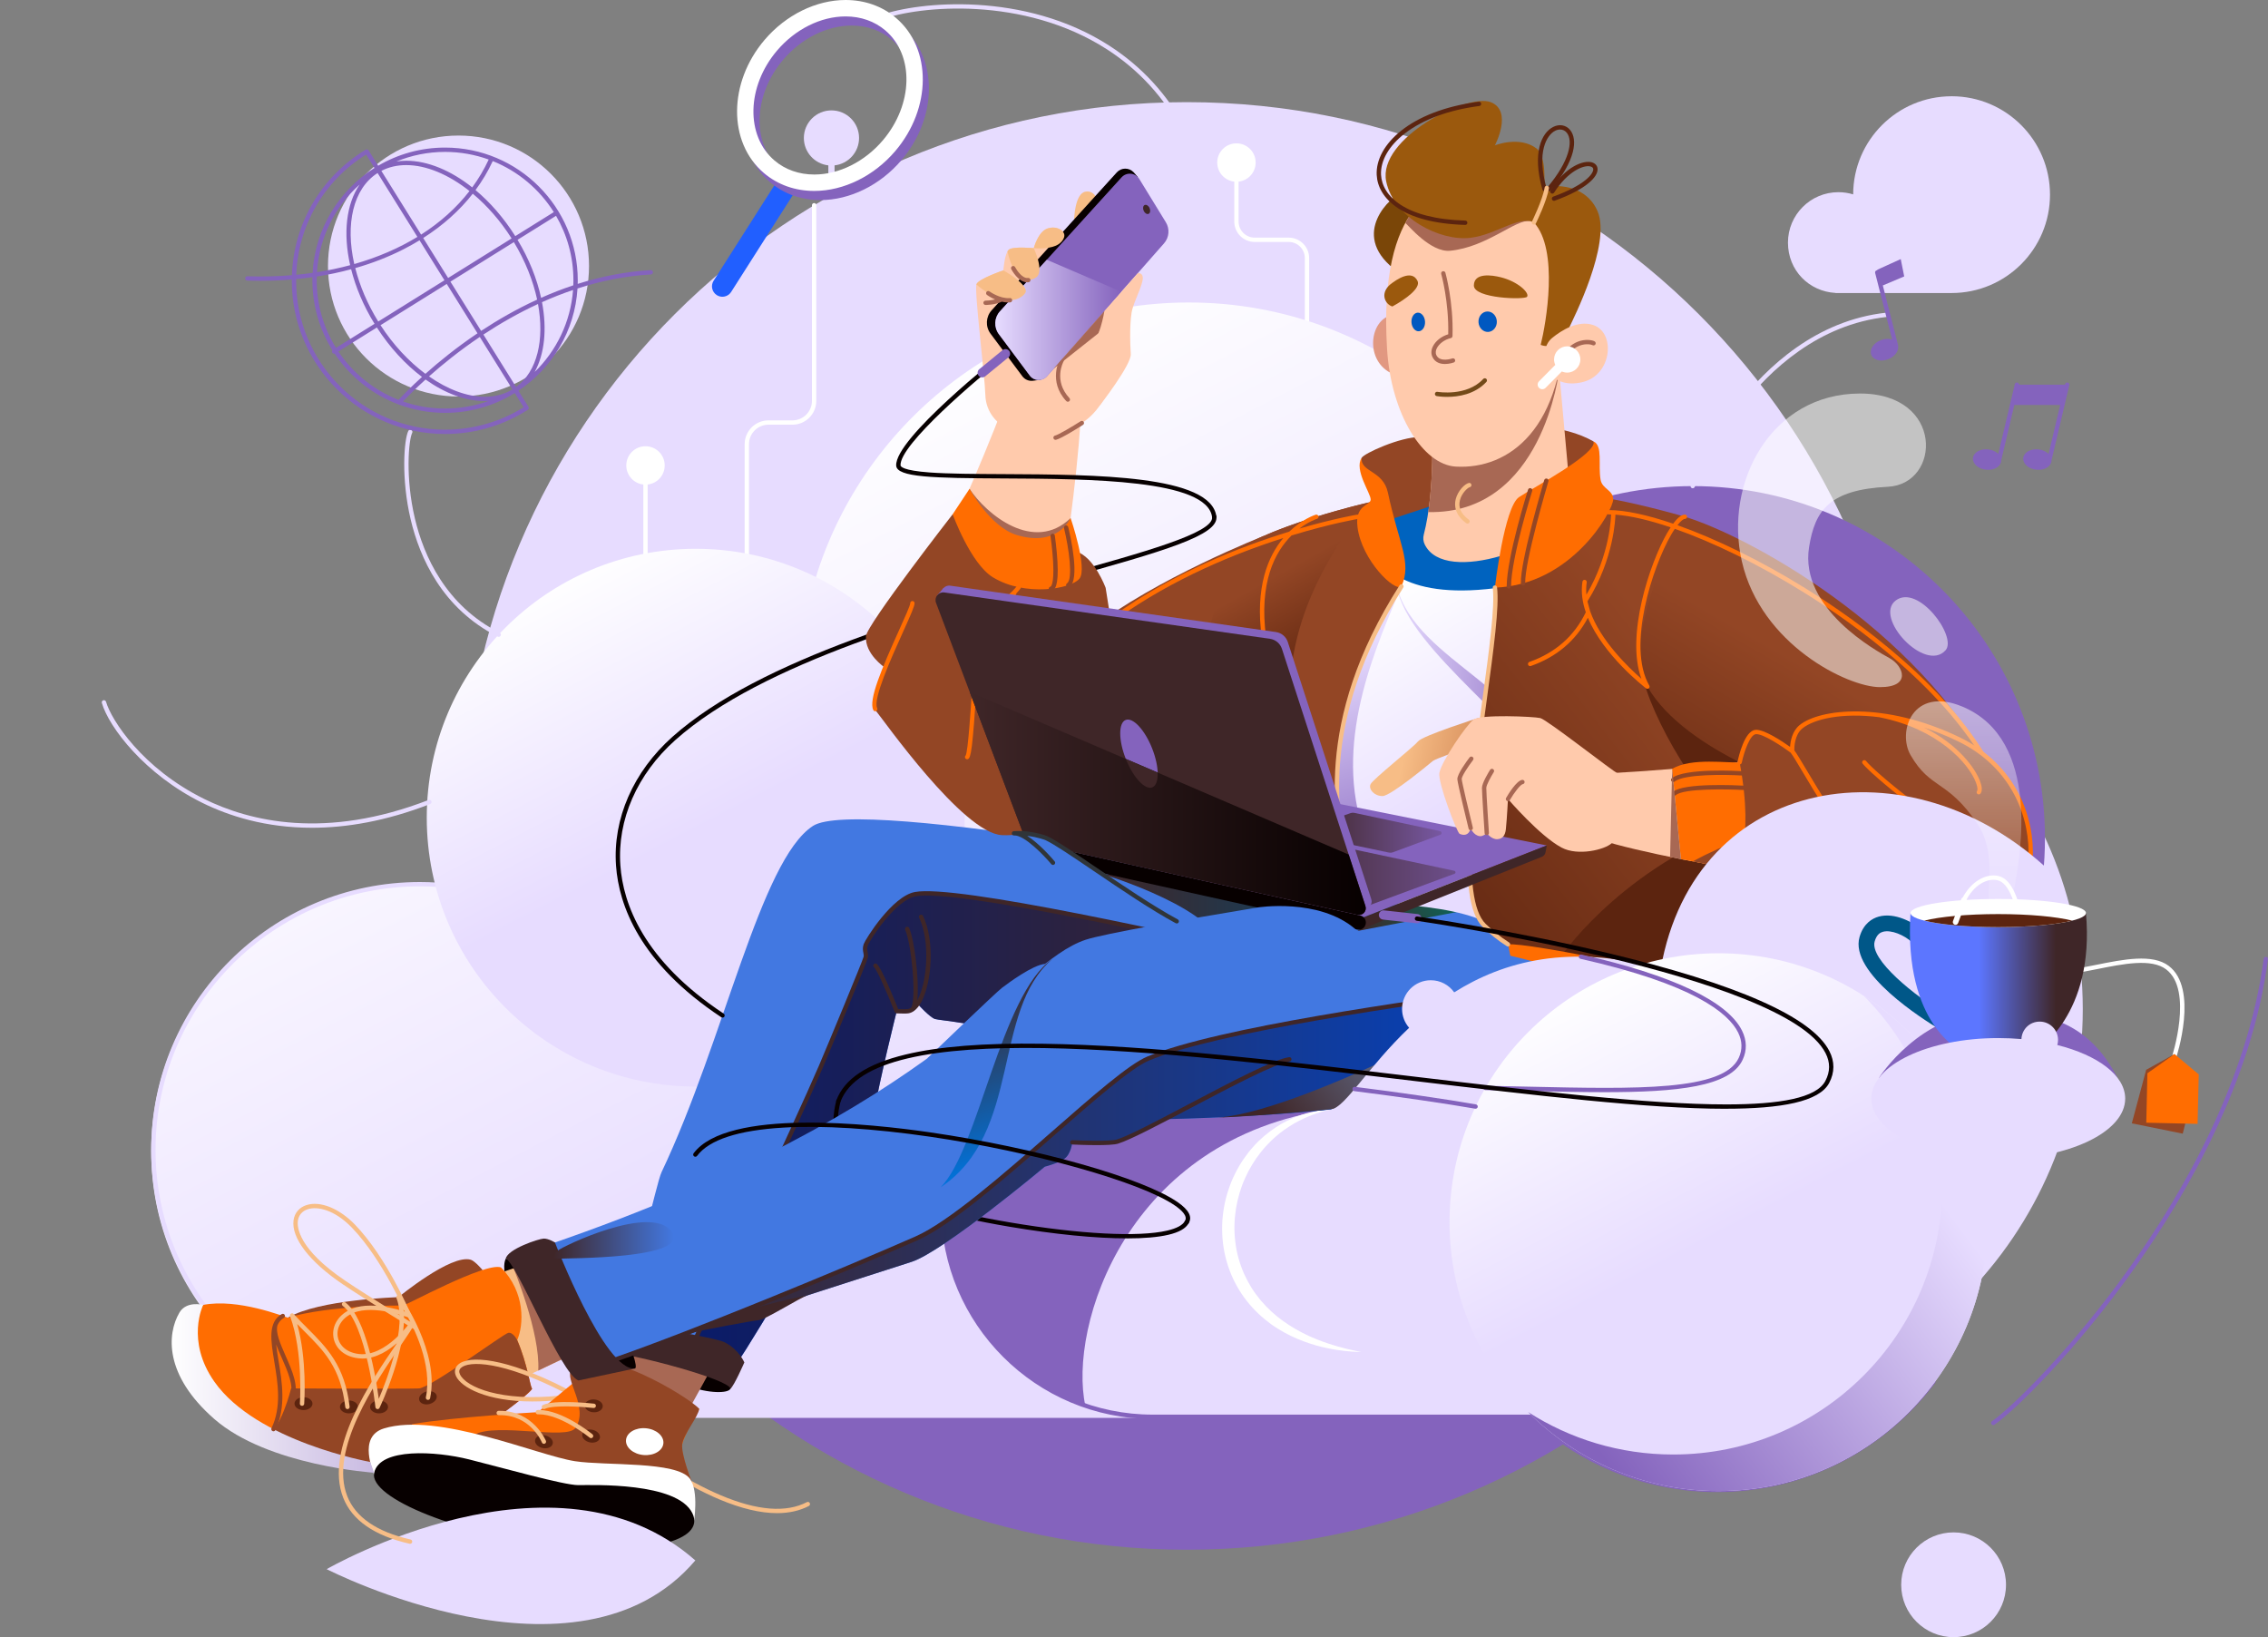 <svg width="600" height="433" viewBox="0 0 600 433" fill="none" xmlns="http://www.w3.org/2000/svg">
<rect x="0" y="0" width="600" height="433" fill="#808080" stroke="none"/>
<path d="M313.955 409.879C419.741 409.879 505.497 324.172 505.497 218.447C505.497 112.723 419.741 27.016 313.955 27.016C208.169 27.016 122.413 112.723 122.413 218.447C122.413 324.172 208.169 409.879 313.955 409.879Z" fill="url(#paint0_linear_894_1105)"/>
<path d="M340.932 62.849H331.927C329.58 62.849 327.673 60.939 327.673 58.597V48.038C330.21 47.754 332.183 45.604 332.183 42.992C332.183 40.187 329.908 37.913 327.101 37.913C324.294 37.913 322.019 40.187 322.019 42.992C322.019 45.604 323.991 47.754 326.528 48.038V58.597C326.528 61.573 328.953 63.996 331.931 63.996H340.935C343.283 63.996 345.19 65.905 345.19 68.248V93.063C345.19 93.38 345.449 93.635 345.762 93.635C346.076 93.635 346.334 93.38 346.334 93.063V68.248C346.334 65.271 343.91 62.849 340.932 62.849Z" fill="white"/>
<path d="M516.292 25.46C501.936 25.46 490.296 37.075 490.255 51.412C489.02 51.033 487.707 50.829 486.347 50.829C478.976 50.829 473.005 56.801 473.005 64.164C473.005 71.527 478.572 77.084 485.589 77.477V77.499H516.292C530.67 77.499 542.328 65.847 542.328 51.478C542.328 37.108 530.67 25.456 516.292 25.456V25.46Z" fill="#E7DCFF"/>
<path d="M516.824 433C524.481 433 530.688 426.797 530.688 419.144C530.688 411.492 524.481 405.289 516.824 405.289C509.167 405.289 502.96 411.492 502.96 419.144C502.96 426.797 509.167 433 516.824 433Z" fill="#E7DCFF"/>
<path d="M442.866 158.856C433.468 158.856 424.351 160.054 415.657 162.31C405.986 115.327 364.371 80 314.503 80C267.992 80 228.663 110.733 215.733 152.99C206.176 148.155 195.37 145.43 183.928 145.43C144.967 145.43 113.384 176.996 113.384 215.938C113.384 222.248 114.219 228.358 115.772 234.177C114.044 234.049 112.301 233.984 110.544 233.984C71.583 233.984 40 265.55 40 304.492C40 343.433 71.583 375 110.544 375H442.869C502.587 375 551 326.614 551 266.923C551 207.233 502.591 158.848 442.869 158.848L442.866 158.856Z" fill="url(#paint1_linear_894_1105)"/>
<path d="M352.186 293.396L253.37 299.043C250.891 305.328 249.532 312.174 249.532 319.34C249.532 343.697 265.266 364.38 287.128 371.798C282.582 350.94 297.966 301.08 352.186 293.399V293.396Z" fill="#8463BD"/>
<path d="M111.081 375C71.886 375 40 343.213 40 304.139C40 265.067 71.886 233.28 111.081 233.28C112.553 233.28 114.05 233.327 115.551 233.421C114.086 227.7 113.347 221.799 113.347 215.861C113.347 176.787 145.233 145 184.427 145C184.744 145 185 145.254 185 145.57C185 145.886 184.744 146.14 184.427 146.14C145.867 146.14 114.495 177.415 114.495 215.857C114.495 221.962 115.292 228.027 116.862 233.893C116.91 234.071 116.869 234.264 116.75 234.405C116.63 234.547 116.451 234.624 116.265 234.613C114.531 234.485 112.786 234.423 111.081 234.423C72.52 234.423 41.148 265.699 41.148 304.139C41.148 342.581 72.52 373.856 111.081 373.856C111.398 373.856 111.653 374.114 111.653 374.426C111.653 374.739 111.398 374.996 111.081 374.996V375Z" fill="#E7DCFF"/>
<path d="M175.848 123.103C175.848 120.298 173.574 118.024 170.767 118.024C167.96 118.024 165.685 120.298 165.685 123.103C165.685 125.716 167.657 127.865 170.194 128.149V166.267C170.194 166.584 170.449 166.839 170.767 166.839C171.084 166.839 171.339 166.584 171.339 166.267V128.149C173.876 127.865 175.848 125.716 175.848 123.103Z" fill="white"/>
<path d="M227.265 36.492C227.265 32.463 223.995 29.195 219.963 29.195C215.931 29.195 212.661 32.463 212.661 36.492C212.661 40.245 215.493 43.331 219.139 43.739V62.947C219.139 63.403 219.507 63.77 219.963 63.77C220.419 63.77 220.787 63.403 220.787 62.947V43.739C224.432 43.331 227.265 40.241 227.265 36.492Z" fill="#E7DCFF"/>
<path d="M197.572 151.005C197.255 151.005 197 150.75 197 150.433V117.478C197 114.006 199.829 111.179 203.303 111.179H209.646C212.49 111.179 214.801 108.869 214.801 106.027V54.279C214.801 53.963 215.056 53.708 215.373 53.708C215.69 53.708 215.945 53.963 215.945 54.279V106.027C215.945 109.499 213.12 112.326 209.642 112.326H203.299C200.456 112.326 198.144 114.636 198.144 117.478V150.433C198.144 150.75 197.889 151.005 197.572 151.005Z" fill="white"/>
<path d="M352.186 293.396C352.186 293.396 351.81 293.487 351.106 293.662C350.753 293.738 350.323 293.858 349.823 294.008C349.575 294.081 349.306 294.161 349.021 294.245C348.737 294.339 348.438 294.438 348.121 294.543C346.856 294.977 345.347 295.571 343.71 296.412C343.298 296.616 342.89 296.861 342.459 297.09C342.033 297.327 341.614 297.604 341.176 297.87C340.75 298.154 340.312 298.445 339.864 298.744C339.434 299.068 338.982 299.382 338.548 299.735C338.114 300.092 337.665 300.442 337.239 300.839C337.024 301.036 336.801 301.225 336.586 301.429C336.375 301.637 336.164 301.848 335.948 302.056C335.73 302.264 335.526 302.486 335.318 302.708C335.11 302.931 334.899 303.156 334.687 303.382C334.286 303.856 333.863 304.319 333.48 304.829C332.689 305.823 331.942 306.898 331.253 308.035C330.557 309.172 329.93 310.378 329.368 311.638C328.235 314.152 327.425 316.907 326.962 319.748C326.521 322.598 326.43 325.545 326.802 328.442C327.126 331.342 327.939 334.169 329.073 336.803C329.664 338.111 330.334 339.368 331.071 340.57C331.822 341.766 332.664 342.88 333.531 343.944C335.321 346.032 337.305 347.861 339.386 349.344C341.46 350.838 343.579 352.054 345.62 353.031C345.875 353.151 346.127 353.275 346.378 353.392C346.633 353.501 346.885 353.607 347.133 353.716C347.632 353.927 348.117 354.142 348.602 354.324C349.087 354.51 349.553 354.7 350.016 354.871C350.483 355.031 350.935 355.188 351.373 355.337C352.251 355.636 353.093 355.862 353.862 356.106C354.643 356.314 355.357 356.518 356.01 356.678C356.662 356.827 357.249 356.966 357.756 357.09C358.266 357.206 358.704 357.286 359.057 357.363C359.765 357.512 360.144 357.592 360.144 357.592C360.144 357.592 359.757 357.578 359.032 357.549C358.671 357.531 358.223 357.516 357.698 357.479C357.173 357.439 356.571 357.385 355.893 357.319C355.219 357.246 354.475 357.137 353.658 357.031C353.254 356.973 352.831 356.893 352.397 356.813C351.96 356.729 351.504 356.66 351.045 356.547C349.178 356.164 347.096 355.592 344.884 354.762C342.671 353.938 340.323 352.849 338.001 351.388C335.675 349.941 333.408 348.08 331.348 345.864C330.334 344.742 329.372 343.536 328.497 342.239C327.633 340.938 326.849 339.558 326.171 338.111C324.837 335.211 323.926 332.052 323.543 328.835C323.357 327.225 323.273 325.603 323.324 323.993C323.371 322.383 323.554 320.783 323.827 319.22C324.093 317.653 324.505 316.127 324.994 314.651C325.231 313.912 325.515 313.19 325.792 312.476C326.095 311.773 326.397 311.074 326.744 310.403C327.418 309.055 328.151 307.762 328.982 306.574C329.802 305.383 330.662 304.253 331.596 303.24C333.422 301.178 335.456 299.531 337.436 298.212C339.412 296.879 341.398 295.95 343.188 295.265C344.975 294.565 346.604 294.183 347.939 293.909C348.274 293.847 348.591 293.786 348.886 293.727C349.185 293.68 349.47 293.647 349.732 293.614C350.257 293.541 350.702 293.49 351.063 293.469C351.785 293.418 352.171 293.388 352.171 293.388L352.186 293.396Z" fill="white"/>
<path d="M454.205 394.631C435.89 394.631 418.443 387.764 405.049 375.292H304.947C274.073 375.292 248.959 350.189 248.959 319.337C248.959 319.02 249.214 318.765 249.532 318.765C249.849 318.765 250.104 319.024 250.104 319.337C250.104 349.559 274.704 374.145 304.943 374.145H405.271C405.417 374.145 405.559 374.199 405.665 374.301C418.866 386.671 436.105 393.484 454.205 393.484C476.753 393.484 497.459 383.133 511.013 365.087C511.203 364.832 511.564 364.781 511.815 364.974C512.07 365.164 512.121 365.524 511.928 365.776C505.348 374.538 496.723 381.799 486.986 386.773C476.778 391.986 465.747 394.631 454.205 394.631Z" fill="#8463BD"/>
<path d="M540.997 221.708C540.997 170.271 499.275 128.568 447.804 128.568C396.333 128.568 354.61 170.267 354.61 221.708L532.835 259.873C538.077 248.225 540.994 235.305 540.994 221.708H540.997Z" fill="#8463BD"/>
<path d="M527.316 376.917C527.134 376.917 526.955 376.83 526.842 376.669C526.663 376.407 526.729 376.05 526.991 375.871C532.175 372.315 548.303 356.569 563.833 334.643C577.514 315.329 594.692 285.581 598.855 253.551C598.895 253.238 599.18 253.016 599.497 253.056C599.81 253.096 600.033 253.384 599.993 253.697C595.8 285.96 578.524 315.883 564.77 335.302C549.156 357.345 532.882 373.215 527.64 376.811C527.542 376.881 527.429 376.913 527.316 376.913V376.917Z" fill="#8463BD"/>
<path d="M184.055 287.377C223.353 287.377 255.211 255.537 255.211 216.261C255.211 176.985 223.353 145.146 184.055 145.146C144.756 145.146 112.898 176.985 112.898 216.261C112.898 255.537 144.756 287.377 184.055 287.377Z" fill="url(#paint2_linear_894_1105)"/>
<path d="M131.927 168.434C131.84 168.434 131.752 168.416 131.669 168.372C116.955 160.954 111.031 147.445 108.651 137.418C106.07 126.543 106.883 116.213 108.027 113.958C108.17 113.678 108.516 113.561 108.797 113.707C109.081 113.849 109.194 114.195 109.048 114.479C108.1 116.356 107.196 126.335 109.766 137.159C112.088 146.949 117.863 160.131 132.183 167.352C132.467 167.494 132.58 167.84 132.438 168.121C132.336 168.321 132.135 168.438 131.924 168.438L131.927 168.434Z" fill="#E7DCFF"/>
<path d="M121.297 104.872C140.368 104.872 155.827 89.421 155.827 70.361C155.827 51.302 140.368 35.851 121.297 35.851C102.226 35.851 86.767 51.302 86.767 70.361C86.767 89.421 102.226 104.872 121.297 104.872Z" fill="#E7DCFF"/>
<path d="M172.123 71.447C165.349 71.837 158.886 73.163 152.831 75.083C152.838 74.763 152.845 74.438 152.845 74.114C152.845 54.768 137.097 39.032 117.743 39.032C111.29 39.032 105.242 40.781 100.044 43.83L97.521 39.782C97.353 39.516 97.003 39.432 96.737 39.596C84.926 46.759 77.711 59.085 77.223 72.784C73.413 73.101 69.483 73.203 65.448 73.068C65.134 73.058 64.865 73.305 64.857 73.622C64.846 73.939 65.094 74.205 65.411 74.212C66.567 74.249 67.715 74.267 68.856 74.267C71.685 74.267 74.467 74.147 77.201 73.917C77.201 74.03 77.194 74.147 77.194 74.26C77.194 96.605 95.385 114.785 117.743 114.785C125.533 114.785 133.101 112.57 139.627 108.384C139.889 108.216 139.969 107.863 139.805 107.597L137.148 103.334C146.036 97.421 152.083 87.573 152.78 76.3C158.868 74.336 165.371 72.981 172.196 72.588C172.513 72.569 172.753 72.3 172.735 71.983C172.717 71.666 172.451 71.425 172.13 71.443L172.123 71.447ZM151.668 75.459C148.726 76.439 145.882 77.553 143.148 78.77C142.051 73.75 139.973 68.496 136.914 63.428L147.1 57.081C150.02 62.091 151.697 67.909 151.697 74.114C151.697 74.566 151.686 75.01 151.668 75.459ZM136.532 102.358L127.885 88.487C132.208 85.635 137.053 82.836 142.328 80.399C144.078 89.868 142.157 98.241 136.532 102.358ZM89.516 92.958L99.701 86.615C103.128 91.923 107.251 96.379 111.636 99.687C108.735 102.325 106.631 104.485 105.446 105.75C98.917 103.207 93.365 98.7 89.516 92.961V92.958ZM83.785 74.118C83.785 73.79 83.792 73.466 83.799 73.138C86.92 72.649 89.957 72.004 92.891 71.207C94.091 75.965 96.15 80.891 99.085 85.645L88.892 91.996C85.659 86.8 83.785 80.672 83.785 74.118ZM100.062 85.037C97.186 80.377 95.159 75.549 93.985 70.908C98.494 69.614 102.756 67.96 106.708 65.949C108.188 65.195 109.613 64.397 110.988 63.556L117.579 74.129L100.062 85.041V85.037ZM118.184 75.098L126.321 88.152C120.776 91.887 116.12 95.676 112.541 98.867C108.166 95.617 104.036 91.205 100.671 86.006L118.18 75.098H118.184ZM99.894 45.765L110.423 62.656C105.476 65.672 99.865 68.088 93.722 69.837C91.342 59.315 93.387 49.9 99.891 45.765H99.894ZM111.961 62.947C117.178 59.621 121.592 55.675 125.074 51.23C128.869 54.396 132.409 58.422 135.343 63.06L118.552 73.52L111.961 62.947ZM111.4 62.047L100.89 45.193C102.847 44.18 105.056 43.663 107.473 43.663C112.807 43.663 118.734 46.195 124.203 50.527C120.768 54.964 116.445 58.83 111.396 62.051L111.4 62.047ZM92.636 70.135C89.814 70.893 86.88 71.516 83.854 71.99C84.426 62.794 88.677 54.578 95.155 48.8C91.579 53.966 90.737 61.734 92.636 70.135ZM112.581 100.376C117.717 104.023 123.167 106.089 128.245 106.089C128.57 106.089 128.891 106.074 129.211 106.059C125.628 107.349 121.767 108.052 117.743 108.052C113.718 108.052 110.105 107.393 106.617 106.18C107.856 104.872 109.876 102.828 112.581 100.376ZM128.245 104.941C123.55 104.941 118.392 102.977 113.496 99.552C117.01 96.43 121.545 92.746 126.929 89.121L135.573 102.984C135.518 103.017 135.464 103.054 135.409 103.086C133.313 104.311 130.907 104.941 128.249 104.941H128.245ZM127.279 87.514L119.161 74.489L135.945 64.033C138.985 69.072 141.038 74.285 142.102 79.24C136.681 81.725 131.712 84.589 127.283 87.511L127.279 87.514ZM146.506 56.101L136.317 62.448C133.276 57.639 129.667 53.507 125.796 50.272C127.575 47.871 129.091 45.331 130.323 42.672C130.334 42.65 130.342 42.624 130.349 42.599C137.053 45.288 142.704 50.053 146.506 56.094V56.101ZM129.284 42.198C128.081 44.796 126.62 47.255 124.928 49.565C119.281 45.083 113.149 42.511 107.477 42.511C106.577 42.511 105.705 42.588 104.856 42.719C108.833 41.083 113.182 40.176 117.743 40.176C121.793 40.176 125.679 40.89 129.284 42.194V42.198ZM96.847 40.872L99.063 44.424C89.72 50.315 83.336 60.488 82.695 72.165C81.277 72.369 79.833 72.54 78.375 72.678C78.885 59.613 85.695 47.849 96.847 40.872ZM117.743 113.645C96.016 113.645 78.342 95.978 78.342 74.267C78.342 74.118 78.346 73.968 78.349 73.819C79.8 73.68 81.233 73.509 82.651 73.305C82.644 73.575 82.64 73.844 82.64 74.114C82.64 80.909 84.583 87.256 87.941 92.633C87.802 92.816 87.78 93.074 87.912 93.282C88.021 93.457 88.207 93.552 88.4 93.552C88.44 93.552 88.484 93.544 88.524 93.533C92.567 99.592 98.447 104.325 105.359 106.941C105.384 106.952 105.41 106.963 105.439 106.97C109.271 108.409 113.419 109.196 117.746 109.196C124.429 109.196 130.681 107.32 136.003 104.066C136.065 104.03 136.127 103.997 136.185 103.961L138.529 107.721C132.299 111.594 125.125 113.638 117.746 113.638L117.743 113.645ZM141.431 98.405C144.085 93.614 144.741 87.041 143.389 79.918C146.025 78.737 148.766 77.652 151.602 76.694C150.961 85.179 147.184 92.801 141.431 98.408V98.405Z" fill="#8463BD"/>
<path d="M82.509 218.932C70.271 218.932 60.545 215.809 53.502 212.33C38.292 204.817 28.818 192.361 26.944 185.915C26.856 185.613 27.031 185.292 27.334 185.205C27.64 185.117 27.957 185.292 28.045 185.595C29.47 190.502 37.691 203.243 54.008 211.303C66.071 217.26 86.162 222.145 113.386 211.579C113.682 211.467 114.013 211.612 114.13 211.907C114.243 212.203 114.097 212.534 113.802 212.651C102.041 217.212 91.586 218.932 82.509 218.932Z" fill="#E7DCFF"/>
<path d="M322.07 67.753C321.775 67.753 321.523 67.527 321.498 67.224C319.478 42.212 309.836 23.988 292.844 13.047C270.73 -1.188 243.152 1.563 233.258 5.123C232.959 5.228 232.631 5.075 232.525 4.776C232.42 4.478 232.573 4.15 232.872 4.044C242.937 0.419 270.996 -2.386 293.467 12.082C310.776 23.223 320.59 41.746 322.642 67.13C322.668 67.447 322.431 67.724 322.117 67.749C322.103 67.749 322.084 67.749 322.07 67.749V67.753Z" fill="#E7DCFF"/>
<path d="M192.818 77.889C191.925 78.599 190.646 78.701 189.632 78.056C188.349 77.244 187.966 75.542 188.783 74.26L205.144 48.57C205.957 47.288 207.659 46.905 208.942 47.721C210.226 48.534 210.608 50.235 209.792 51.518L193.431 77.207C193.259 77.473 193.052 77.703 192.818 77.889Z" fill="#215FFF"/>
<path d="M217.043 52.917C211.965 52.917 207.357 51.281 203.715 48.184C194.182 40.077 194.266 24.28 203.897 12.967C209.522 6.361 217.531 2.419 225.325 2.419C230.404 2.419 235.011 4.055 238.653 7.152C248.186 15.258 248.103 31.056 238.471 42.369C232.846 48.975 224.837 52.917 217.043 52.917ZM225.325 6.758C218.789 6.758 212.016 10.129 207.207 15.78C199.129 25.267 198.826 38.321 206.533 44.876C209.38 47.295 213.014 48.574 217.046 48.574C223.583 48.574 230.356 45.204 235.165 39.553C243.243 30.065 243.546 17.011 235.839 10.457C232.992 8.037 229.357 6.758 225.325 6.758Z" fill="#8463BD"/>
<path d="M215.417 50.498C210.339 50.498 205.731 48.862 202.089 45.765C192.556 37.658 192.64 21.86 202.271 10.548C207.896 3.942 215.905 0 223.7 0C228.778 0 233.386 1.636 237.027 4.733C246.561 12.839 246.477 28.637 236.845 39.95C231.22 46.555 223.211 50.498 215.417 50.498ZM223.7 4.343C217.163 4.343 210.39 7.713 205.581 13.364C197.503 22.851 197.2 35.906 204.907 42.46C207.754 44.879 211.389 46.158 215.421 46.158C221.957 46.158 228.73 42.788 233.539 37.137C241.617 27.65 241.92 14.595 234.213 8.041C231.366 5.622 227.731 4.343 223.7 4.343Z" fill="white"/>
<path d="M447.807 129.144C447.738 129.144 447.669 129.133 447.603 129.108C447.308 128.995 447.158 128.663 447.271 128.368C447.311 128.262 451.354 117.798 459.703 107.01C467.427 97.027 480.526 84.702 499.049 82.691C499.366 82.658 499.646 82.884 499.679 83.197C499.712 83.51 499.486 83.795 499.173 83.827C481.062 85.795 468.215 97.887 460.629 107.684C452.379 118.341 448.38 128.67 448.343 128.772C448.256 129.002 448.037 129.14 447.807 129.14V129.144Z" fill="#E7DCFF"/>
<path d="M502.151 91.358L498.101 75.495L503.759 73.109L502.84 68.522L496.628 71.345L496.654 71.48C496.599 71.48 496.541 71.48 496.486 71.495C496.18 71.571 495.994 71.884 496.07 72.19L500.569 89.814C499.712 89.522 498.622 89.551 497.554 89.97C495.622 90.728 494.499 92.473 495.046 93.861C495.593 95.249 497.601 95.763 499.533 95.002C501.251 94.328 502.322 92.878 502.158 91.588C502.169 91.511 502.169 91.435 502.147 91.358H502.151Z" fill="#8463BD"/>
<path d="M547.016 101.181C546.706 101.108 546.4 101.297 546.327 101.607L546.294 101.738H534.151C534.151 101.48 533.976 101.243 533.71 101.181C533.4 101.108 533.094 101.297 533.021 101.607L528.646 120.05C528.027 119.434 527.082 118.983 525.989 118.859C523.925 118.625 522.117 119.638 521.95 121.121C521.782 122.604 523.317 123.999 525.376 124.233C527.44 124.466 529.248 123.453 529.416 121.97C529.426 121.886 529.426 121.806 529.426 121.722L532.893 107.101H545.022L541.956 120.057C541.336 119.438 540.389 118.983 539.291 118.859C537.228 118.625 535.42 119.638 535.252 121.121C535.084 122.604 536.619 123.999 538.679 124.233C540.739 124.466 542.55 123.453 542.718 121.97C542.725 121.905 542.725 121.839 542.725 121.773L547.435 101.873C547.508 101.563 547.319 101.257 547.009 101.185L547.016 101.181Z" fill="#8463BD"/>
<path d="M205.574 400.202C201.178 400.202 196.081 398.993 190.329 396.573C171.656 388.722 152.244 370.731 151.445 368.089C151.354 367.787 151.526 367.466 151.828 367.375C152.131 367.284 152.452 367.455 152.543 367.758C153.152 369.773 172.057 387.651 190.773 395.517C200.354 399.543 207.984 400.14 213.456 397.291C213.736 397.145 214.083 397.255 214.228 397.535C214.374 397.816 214.265 398.162 213.984 398.308C211.556 399.572 208.749 400.202 205.574 400.202Z" fill="#F7BD86"/>
<path d="M193.234 367.295C192.683 368.574 187.299 368.588 181.98 366.544C176.661 364.5 184.977 359.593 184.977 359.593C184.977 359.593 194.667 363.954 193.234 367.295Z" fill="#070000"/>
<path d="M133.79 332.905C133.171 334.166 133.141 336.687 134.574 340.574C136.007 344.458 142.007 340.574 142.007 340.574C142.007 340.574 136.893 333.28 133.787 332.905H133.79Z" fill="#070000"/>
<path d="M149.801 359.035C148.248 359.48 127.429 370.173 121.37 371.332C115.311 372.49 111.381 345.649 111.381 345.649C111.381 345.649 133.568 335.539 137.83 334.952C142.091 334.366 149.801 359.035 149.801 359.035Z" fill="#F7BD86"/>
<path d="M181.364 374.385L188.593 361.243L164.413 353.155L158.237 363.768L181.364 374.385Z" fill="#A86854"/>
<path d="M149.801 359.035C149.801 359.035 146.528 348.557 143.064 341.42L135.861 335.455C135.861 335.455 142.962 352.466 142.397 362.493C146.276 360.642 149.251 359.196 149.801 359.039V359.035Z" fill="#A86854"/>
<path d="M127.662 335.903C127.662 335.903 125.664 333.528 124.567 333.189C119.361 331.582 105.417 343.081 105.417 343.081C105.417 343.081 84.466 343.66 76.144 348.51C84.722 351.432 107.729 348.51 107.729 348.51L127.659 335.907L127.662 335.903Z" fill="#934625"/>
<path d="M53.749 345.132C62.907 343.329 75.087 348.215 76.144 348.502C87.037 345.227 105.833 345.227 106.507 345.322C107.182 345.416 128.293 333.761 132.533 335.208C139.087 341.857 138.559 350.481 136.823 354.43C139.605 360.93 140.21 366.697 140.742 367.219C141.274 367.74 130.863 376.218 121.224 379.945C111.585 383.668 82.024 389.451 67.373 378.018C52.721 366.585 48.095 351.428 53.749 345.132Z" fill="#FF6D01"/>
<path d="M140.742 367.219C140.21 366.698 139.605 360.93 136.823 354.43C136.823 354.43 135.748 352.259 134.461 352.517C133.174 352.776 113.897 367.084 110.813 367.219C107.729 367.353 77.011 367.219 77.011 367.219C77.011 367.219 74.248 378.477 70.253 379.945C85.604 388.744 106.526 387.851 115.57 384.357C125.209 380.634 141.275 367.743 140.742 367.222V367.219Z" fill="#934625"/>
<path d="M80.289 372.942C81.602 372.942 82.666 372.181 82.666 371.241C82.666 370.301 81.602 369.54 80.289 369.54C78.976 369.54 77.912 370.301 77.912 371.241C77.912 372.181 78.976 372.942 80.289 372.942Z" fill="#5C240F"/>
<path d="M92.308 373.809C93.621 373.809 94.685 373.048 94.685 372.108C94.685 371.168 93.621 370.406 92.308 370.406C90.995 370.406 89.931 371.168 89.931 372.108C89.931 373.048 90.995 373.809 92.308 373.809Z" fill="#5C240F"/>
<path d="M100.277 373.809C101.59 373.809 102.654 373.048 102.654 372.108C102.654 371.168 101.59 370.406 100.277 370.406C98.964 370.406 97.9 371.168 97.9 372.108C97.9 373.048 98.964 373.809 100.277 373.809Z" fill="#5C240F"/>
<path d="M113.643 371.337C114.911 371.001 115.744 369.991 115.503 369.083C115.262 368.175 114.038 367.712 112.769 368.048C111.5 368.385 110.667 369.394 110.908 370.302C111.15 371.211 112.374 371.674 113.643 371.337Z" fill="#5C240F"/>
<path d="M140.917 370.669C128.57 370.669 122.001 366.869 120.655 363.998C120.131 362.879 120.305 361.782 121.129 360.984C123.944 358.266 133.834 359.126 149.59 367.175C149.871 367.32 149.984 367.663 149.841 367.947C149.696 368.228 149.353 368.34 149.069 368.195C132.872 359.921 123.966 359.84 121.928 361.808C121.45 362.267 121.374 362.824 121.694 363.509C123.262 366.854 132.533 370.803 148.241 369.106C148.558 369.069 148.839 369.299 148.872 369.616C148.905 369.929 148.678 370.213 148.361 370.246C145.678 370.537 143.199 370.665 140.914 370.665L140.917 370.669Z" fill="#F7BD86"/>
<path d="M182.808 391.553C182.808 391.553 179.964 384.437 180.478 382C180.992 379.559 184.977 372.622 184.977 372.622L152.845 364.785L142.284 373.496C142.284 373.496 120.389 374.72 109.161 376.644C106.387 377.121 132.667 397.798 148.606 397.798C164.544 397.798 182.811 391.553 182.811 391.553H182.808Z" fill="#FF6D01"/>
<path d="M125.522 379.431C131.614 376.203 149.94 380.947 152.207 377.69C155.948 372.308 149.138 364.788 151.183 362.151C157.431 354.095 182.76 369.864 184.977 372.625C184.689 374.76 180.799 379.369 180.478 382.004C180.157 384.638 183.056 392.052 183.056 392.052C183.056 392.052 126.514 389.935 125.522 379.435V379.431Z" fill="#934625"/>
<path d="M98.921 390.088C98.99 389.52 94.397 379.978 101.593 377.792C115.989 373.423 142.117 384.918 152.105 386.463C160.202 387.716 179.097 386.368 182.534 391.119C184.93 394.431 183.555 402.727 183.555 402.727L98.921 390.088Z" fill="white"/>
<path d="M98.99 389.52C100.485 382.852 115.315 383.8 124.053 385.982C132.791 388.164 149.116 392.792 152.973 392.792C156.83 392.792 179.191 391.957 183.176 400.242C186.687 407.544 171.255 411.344 148.303 408.881C121.698 406.024 97.496 396.191 98.99 389.523V389.52Z" fill="#070000"/>
<path d="M97.933 386.66C97.933 386.66 67.858 381.293 56.706 365.426C49.072 354.565 53.749 345.132 53.749 345.132C53.749 345.132 49.331 343.948 47.45 347.187C44.173 352.838 43.396 363.666 56.673 375.285C70.876 387.713 98.99 389.516 98.99 389.516L97.933 386.66Z" fill="url(#paint3_linear_894_1105)"/>
<path d="M99.891 372.684C99.858 372.684 99.825 372.684 99.792 372.676C99.541 372.633 99.344 372.425 99.318 372.17C99.296 371.948 96.92 350.058 90.675 345.384C90.42 345.194 90.369 344.833 90.558 344.582C90.748 344.331 91.109 344.276 91.36 344.466C96.879 348.601 99.439 364.278 100.204 369.984C102.373 364.92 107.805 350.852 104.878 343.285C104.772 343.015 104.885 342.709 105.14 342.575C105.395 342.436 105.713 342.513 105.88 342.746C106.31 343.347 116.343 357.607 113.787 369.798C113.722 370.108 113.419 370.308 113.109 370.243C112.799 370.177 112.599 369.875 112.665 369.565C114.462 361.003 109.551 351.045 106.748 346.265C107.918 356.449 100.747 371.645 100.405 372.359C100.31 372.56 100.106 372.687 99.887 372.687L99.891 372.684Z" fill="#F7BD86"/>
<path d="M95.884 359.309C95.534 359.309 95.181 359.29 94.823 359.247C90.434 358.733 88.52 355.986 88.196 353.585C87.769 350.452 89.709 347.53 93.132 346.141C98.983 343.762 108.079 347.231 108.461 347.377C108.757 347.49 108.902 347.821 108.789 348.12C108.676 348.415 108.341 348.561 108.046 348.448C107.955 348.415 98.99 345.001 93.562 347.205C90.638 348.393 88.98 350.838 89.333 353.432C89.603 355.407 91.218 357.673 94.958 358.11C102.114 358.944 108.618 349.584 108.684 349.49C108.862 349.227 109.22 349.162 109.482 349.34C109.745 349.519 109.81 349.876 109.632 350.138C109.362 350.528 103.256 359.312 95.884 359.312V359.309Z" fill="#F7BD86"/>
<path d="M109.821 351.625C109.719 351.625 109.617 351.599 109.526 351.541C109.405 351.468 97.35 344.163 90.7 339.682C81.878 333.736 77.004 327.392 77.664 322.714C77.934 320.794 79.177 319.34 81.065 318.728C84.715 317.548 89.775 319.595 93.956 323.942C102.293 332.61 108.348 346.844 108.41 346.99C108.534 347.282 108.396 347.617 108.104 347.741C107.812 347.865 107.477 347.726 107.353 347.435C107.295 347.293 101.32 333.251 93.132 324.736C88.422 319.84 83.88 319.027 81.423 319.821C79.942 320.299 79.013 321.384 78.802 322.875C78.579 324.459 78.82 330.293 91.342 338.731C97.966 343.194 110 350.484 110.12 350.557C110.39 350.721 110.477 351.074 110.313 351.344C110.204 351.523 110.014 351.621 109.821 351.621V351.625Z" fill="#F7BD86"/>
<path d="M75.553 358.583C74.164 355.436 72.856 352.459 73.402 350.535C73.741 349.705 74.285 349.034 75.109 348.546C75.382 348.386 75.473 348.032 75.309 347.759C75.149 347.486 74.795 347.398 74.522 347.559C70.832 349.741 71.638 354.572 72.567 360.168C73.493 365.735 74.543 372.049 71.828 377.733C71.693 378.017 71.813 378.36 72.097 378.498C72.177 378.535 72.261 378.553 72.345 378.553C72.56 378.553 72.764 378.433 72.863 378.225C75.736 372.213 74.605 365.429 73.698 359.975C73.435 358.401 73.191 356.926 73.049 355.578C73.464 356.689 73.975 357.855 74.5 359.043C76.158 362.81 77.875 366.701 76.738 369.455C76.618 369.747 76.756 370.082 77.048 370.206C77.121 370.235 77.194 370.25 77.267 370.25C77.493 370.25 77.704 370.115 77.799 369.896C79.126 366.69 77.307 362.569 75.55 358.583H75.553Z" fill="#934625"/>
<path d="M372.072 233.67C372.072 233.67 329.16 228.5 287.944 223.446C251.208 217.602 221.038 214.553 215.06 218.448C201.123 227.523 191.597 275.135 175.021 310.003C173.479 313.245 168.543 338.396 164.722 341.121C160.902 343.846 193.916 361.437 195.552 359.593C197.189 357.749 229.452 304.581 231.089 294.97C232.726 285.359 237.228 267.455 237.228 267.455C237.228 267.455 238.967 267.648 240.195 267.455C241.424 267.262 242.959 265.728 242.959 265.728C242.959 265.728 246.028 269.102 247.359 269.51C248.689 269.918 261.886 270.942 266.899 274.009C271.911 277.077 364.733 276.225 367.311 274.862C369.892 273.499 372.072 233.67 372.072 233.67Z" fill="#4278E1"/>
<path d="M370.034 260.409C363.691 259.84 257.074 233.67 242.135 236.482C236.473 237.55 229.551 248.447 229.04 249.879C228.53 251.311 229.244 252.127 229.04 253.151C228.836 254.175 219.183 277.387 217.17 282.087C210.944 296.631 183.57 355.02 183.57 355.02C189.621 358.121 194.918 360.303 195.549 359.593C197.186 357.753 229.448 304.581 231.085 294.97C232.722 285.359 237.224 267.455 237.224 267.455C237.224 267.455 238.963 267.648 240.192 267.455C241.42 267.262 242.955 265.728 242.955 265.728C242.955 265.728 246.025 269.102 247.355 269.51C248.686 269.918 261.883 270.942 266.895 274.009C271.908 277.077 364.73 276.225 367.307 274.862C368.31 274.33 369.254 267.976 370.034 260.412V260.409Z" fill="url(#paint4_linear_894_1105)"/>
<path d="M183.57 355.592C183.49 355.592 183.406 355.574 183.325 355.538C183.037 355.403 182.914 355.061 183.048 354.776C183.322 354.193 210.492 296.231 216.642 281.861C218.92 276.534 228.216 254.127 228.475 253.034C228.537 252.725 228.475 252.4 228.406 252.029C228.289 251.424 228.147 250.67 228.497 249.686C228.956 248.4 235.999 237.054 242.025 235.921C253.031 233.852 311.673 246.986 346.714 254.834C359.305 257.654 368.401 259.691 370.081 259.844C370.398 259.873 370.628 260.15 370.603 260.467C370.573 260.784 370.3 261.017 369.979 260.988C368.222 260.831 359.094 258.787 346.462 255.956C313.802 248.64 253.009 235.025 242.237 237.054C236.904 238.06 230.123 248.549 229.576 250.08C229.328 250.768 229.427 251.278 229.532 251.821C229.616 252.269 229.707 252.736 229.598 253.271C229.368 254.423 219.234 278.724 217.695 282.32C211.538 296.708 184.361 354.689 184.087 355.272C183.989 355.48 183.785 355.603 183.566 355.603L183.57 355.592Z" fill="#3F2628"/>
<path d="M244.187 242.228C244.049 241.944 243.706 241.824 243.422 241.962C243.137 242.101 243.017 242.443 243.156 242.727C246.101 248.823 245.347 259.582 242.755 264.427C242.729 264.478 242.7 264.529 242.671 264.58C243.236 259.221 241.916 248.6 240.516 245.449C240.389 245.161 240.05 245.03 239.758 245.157C239.47 245.285 239.339 245.624 239.466 245.915C241.121 249.635 242.456 263.589 241.1 266.475C240.797 266.686 240.469 266.836 240.115 266.883C239.66 266.945 238.384 266.919 237.622 266.894C236.634 264.409 233.171 255.858 231.942 254.94C231.69 254.75 231.33 254.801 231.14 255.053C230.95 255.304 231.001 255.665 231.253 255.854C231.942 256.375 234.559 262.267 236.692 267.663C236.776 267.874 236.973 268.016 237.199 268.023C237.348 268.031 238.252 268.067 239.084 268.067C239.554 268.067 240.002 268.056 240.272 268.016C240.826 267.94 241.347 267.71 241.843 267.346C241.851 267.342 241.858 267.335 241.865 267.331C242.558 266.817 243.192 266.03 243.764 264.967C246.539 259.782 247.33 248.721 244.187 242.228Z" fill="#3F2628"/>
<path d="M291.455 231.101C291.455 231.101 324.261 240.978 323.171 252.124L357.07 237.288L291.459 231.101H291.455Z" fill="url(#paint5_linear_894_1105)"/>
<path d="M196.916 360.344C196.916 360.344 194.189 366.588 193.234 367.295C192.826 364.705 166.913 358.023 162.816 358.023C158.992 353.454 165.951 349.843 165.951 349.843C165.951 349.843 189.279 353.745 191.732 355.021C195.553 357.003 196.916 360.344 196.916 360.344Z" fill="#3F2628"/>
<path d="M298.152 327.531C289.928 327.531 279.104 326.478 267.067 324.449C249.809 321.534 235.026 317.358 230.283 314.054C219.81 306.76 219.584 297.542 221.239 291.093C221.319 290.787 221.629 290.601 221.939 290.681C222.245 290.762 222.431 291.071 222.351 291.381C220.787 297.476 221.005 306.195 230.94 313.114C235.555 316.331 250.151 320.43 267.256 323.319C285.706 326.434 301.232 327.239 308.789 325.472C311.29 324.886 312.858 324.044 313.452 322.969C313.605 322.692 313.955 322.59 314.232 322.743C314.509 322.896 314.611 323.246 314.458 323.523C313.693 324.915 311.925 325.92 309.052 326.591C306.34 327.225 302.628 327.538 298.152 327.538V327.531Z" fill="#070000"/>
<path d="M167.963 361.943C168.896 361.808 166.786 355.6 165.601 354.376C164.416 353.155 156.378 357.593 156.378 357.593C156.378 357.593 163.771 362.555 167.967 361.943H167.963Z" fill="#070000"/>
<path d="M145.35 329.119C249.532 293.341 268.532 254.681 287.222 248.546C296.938 245.358 372.072 233.666 372.072 233.666L432.912 249.227C432.912 249.227 376.435 289.855 358.43 292.583C340.425 295.309 308.844 295.99 308.844 295.99C308.844 295.99 298.174 301.306 295.633 301.921C293.092 302.534 283.679 302.126 283.679 302.126C283.679 302.126 283.373 305.295 281.532 306.523C279.691 307.751 276.417 308.567 276.417 308.567C276.417 308.567 249.579 331.029 241.121 333.754C232.664 336.479 166.64 357.545 162.75 359.589C154.362 352.43 145.357 329.119 145.357 329.119H145.35Z" fill="#4278E1"/>
<path d="M283.675 302.125C283.675 302.125 293.088 302.533 295.629 301.921C298.17 301.309 308.844 295.99 308.844 295.99C308.844 295.99 340.425 295.309 358.43 292.58C368.973 290.984 392.705 276.392 410.568 264.569L407.47 260.405C402.967 261.429 326.747 270.322 303.726 279.97C293.11 284.418 258.707 320.39 242.339 327.582C226.335 334.61 194.226 347.952 172.334 356.121C191.863 349.493 234.432 335.907 241.11 333.754C249.568 331.028 276.406 308.567 276.406 308.567C276.406 308.567 279.68 307.747 281.521 306.523C283.362 305.295 283.668 302.125 283.668 302.125H283.675Z" fill="url(#paint6_linear_894_1105)"/>
<path d="M276.457 254.929C273.173 255.224 266.76 259.997 265.123 261.225C263.487 262.453 245.259 279.974 245.259 279.974L265.397 273.496L276.457 254.929Z" fill="#4278E1"/>
<path d="M213.718 342.56C211.502 343.274 202.508 349.027 200.733 349.162C198.957 349.297 184.55 352.047 183.57 352.372C189.002 347.526 213.718 342.56 213.718 342.56Z" fill="#3F2628"/>
<path d="M133.79 332.905C134.301 330.347 142.488 327.644 143.815 327.589C145.077 327.535 146.816 328.617 146.816 328.617C146.816 328.617 159.95 362.73 167.96 361.946L153.024 365.116C148.296 363.378 136.656 333.827 133.79 332.909V332.905Z" fill="#3F2628"/>
<path d="M162.743 360.165C162.506 360.165 162.284 360.016 162.2 359.779C162.094 359.48 162.254 359.152 162.553 359.05C183.081 351.935 222.624 335.619 242.109 327.061C251.004 323.155 265.488 310.484 278.265 299.306C289.191 289.745 298.626 281.493 303.507 279.445C322.004 271.692 374.649 264.435 397.131 261.334C402.552 260.587 406.471 260.044 407.346 259.848C407.656 259.778 407.962 259.971 408.031 260.281C408.1 260.591 407.907 260.897 407.597 260.966C406.675 261.174 402.938 261.691 397.284 262.471C374.85 265.564 322.307 272.807 303.948 280.502C299.242 282.477 289.417 291.068 279.02 300.165C266.181 311.398 251.628 324.132 242.572 328.107C223.069 336.672 183.486 353.006 162.932 360.132C162.87 360.154 162.808 360.165 162.743 360.165Z" fill="#3F2628"/>
<path d="M278.43 253.625C262.298 267.302 270.471 299.586 248.85 314.018C258.966 303.765 264.682 263.137 278.43 253.625Z" fill="url(#paint7_linear_894_1105)"/>
<path d="M147.479 330.814C148.762 329.666 172.225 318.35 177.682 325.713C183.139 333.076 149.881 332.734 147.479 332.905C145.077 333.076 147.479 330.814 147.479 330.814Z" fill="url(#paint8_linear_894_1105)"/>
<path d="M290.142 302.869C287.037 302.869 283.876 302.712 283.646 302.701C283.329 302.686 283.085 302.417 283.103 302.1C283.118 301.783 283.384 301.542 283.705 301.557C286.377 301.692 293.697 301.921 295.461 301.378C298.567 300.42 306.31 296.34 314.505 292.019C325.635 286.153 337.144 280.086 341.034 279.613C341.351 279.573 341.635 279.799 341.672 280.112C341.708 280.425 341.486 280.713 341.172 280.75C337.49 281.201 325.562 287.486 315.038 293.031C306.792 297.378 299.005 301.48 295.797 302.471C294.801 302.781 292.487 302.869 290.139 302.869H290.142Z" fill="#3F2628"/>
<path d="M401.815 261.629C399.788 264.041 343.013 294.817 321.22 295.644C333.396 295.174 352.284 293.513 358.427 292.583C367.719 291.177 387.255 279.675 403.988 268.872L401.812 261.629H401.815Z" fill="url(#paint9_linear_894_1105)"/>
<path d="M359.101 246.239L393.661 239.634L390.339 238.34L376.581 234.821L359.101 246.239Z" fill="url(#paint10_linear_894_1105)"/>
<path d="M86.42 415.016C86.42 415.016 146.874 379.996 183.949 412.71C152.918 449.188 86.42 415.016 86.42 415.016Z" fill="#E7DCFF"/>
<path d="M108.476 408.309C108.432 408.309 108.392 408.305 108.348 408.294C99.034 406.177 93.128 402.079 90.791 396.114C85.775 383.304 98.272 365.091 104.987 355.308C106.788 352.685 108.206 350.616 108.629 349.595C108.749 349.304 109.085 349.162 109.376 349.282C109.668 349.402 109.81 349.737 109.69 350.029C109.223 351.162 107.841 353.173 105.935 355.957C99.34 365.564 87.066 383.45 91.863 395.695C94.051 401.284 99.686 405.146 108.607 407.172C108.917 407.241 109.11 407.551 109.041 407.857C108.979 408.123 108.746 408.305 108.483 408.305L108.476 408.309Z" fill="#F7BD86"/>
<path d="M91.922 372.684C91.634 372.684 91.386 372.469 91.353 372.177C90.135 361.724 85.699 357.286 80.562 352.153C79.921 351.512 79.264 350.856 78.612 350.182C81.266 359.516 80.515 370.767 80.478 371.284C80.457 371.601 80.183 371.835 79.866 371.816C79.549 371.795 79.312 371.521 79.334 371.204C79.345 371.069 80.245 357.563 76.734 348.116C76.64 347.857 76.738 347.57 76.975 347.427C77.212 347.285 77.515 347.329 77.697 347.533C78.914 348.885 80.165 350.135 81.375 351.344C86.442 356.412 91.229 361.196 92.494 372.046C92.53 372.359 92.304 372.647 91.991 372.684C91.969 372.684 91.947 372.687 91.925 372.687L91.922 372.684Z" fill="#F7BD86"/>
<path d="M159.457 371.957C159.508 371.019 158.488 370.2 157.177 370.128C155.866 370.056 154.762 370.758 154.71 371.696C154.658 372.634 155.679 373.453 156.99 373.526C158.3 373.598 159.405 372.895 159.457 371.957Z" fill="#5C240F"/>
<path d="M158.702 380.32C158.9 379.402 158.02 378.433 156.737 378.157C155.454 377.881 154.253 378.402 154.055 379.321C153.857 380.239 154.737 381.208 156.02 381.484C157.303 381.76 158.504 381.239 158.702 380.32Z" fill="#5C240F"/>
<path d="M146.22 381.817C146.418 380.898 145.538 379.93 144.255 379.654C142.972 379.378 141.771 379.898 141.573 380.817C141.375 381.736 142.255 382.704 143.538 382.98C144.822 383.257 146.022 382.736 146.22 381.817Z" fill="#5C240F"/>
<path d="M175.501 381.738C175.677 379.784 173.606 378 170.875 377.754C168.144 377.508 165.787 378.893 165.611 380.847C165.434 382.801 167.506 384.584 170.237 384.83C172.968 385.076 175.325 383.692 175.501 381.738Z" fill="white"/>
<path d="M143.892 381.865C143.666 381.865 143.451 381.73 143.36 381.508C143.236 381.206 140.243 374.112 131.938 374.283C131.935 374.283 131.931 374.283 131.927 374.283C131.614 374.283 131.359 374.032 131.355 373.722C131.348 373.405 131.599 373.143 131.916 373.139C132.015 373.139 132.113 373.139 132.208 373.139C141.092 373.139 144.391 381.002 144.424 381.082C144.544 381.377 144.402 381.708 144.107 381.829C144.038 381.858 143.965 381.872 143.892 381.872V381.865Z" fill="#F7BD86"/>
<path d="M156.374 380.371C156.247 380.371 156.119 380.327 156.01 380.24C155.933 380.178 148.38 374.064 142.569 374.064C142.478 374.064 142.39 374.064 142.299 374.068C141.967 374.068 141.716 373.831 141.705 373.514C141.694 373.197 141.942 372.931 142.259 372.92C142.361 372.92 142.463 372.917 142.565 372.917C148.784 372.917 156.407 379.081 156.731 379.351C156.976 379.551 157.012 379.912 156.812 380.156C156.699 380.295 156.535 380.368 156.367 380.368L156.374 380.371Z" fill="#F7BD86"/>
<path d="M143.892 372.684C143.681 372.684 143.476 372.563 143.374 372.359C143.236 372.075 143.356 371.733 143.64 371.594C146.695 370.111 156.717 371.197 157.14 371.245C157.453 371.281 157.683 371.561 157.647 371.878C157.61 372.192 157.326 372.421 157.012 372.385C154.209 372.075 146.429 371.514 144.14 372.629C144.06 372.669 143.972 372.687 143.888 372.687L143.892 372.684Z" fill="#F7BD86"/>
<path d="M313.955 323.815C313.849 323.815 313.74 323.785 313.645 323.724C313.379 323.552 313.302 323.199 313.474 322.929C314.301 321.643 312.541 320.029 310.918 318.903C301.914 312.651 273.391 304.628 245.988 300.635C231.045 298.46 217.659 297.626 207.284 298.231C195.305 298.927 187.609 301.444 184.412 305.711C184.222 305.966 183.861 306.017 183.61 305.827C183.355 305.638 183.304 305.277 183.493 305.026C192.425 293.104 230.287 297.192 246.152 299.502C274.168 303.583 302.293 311.518 311.574 317.963C314.538 320.022 315.504 321.902 314.44 323.552C314.33 323.724 314.145 323.815 313.955 323.815Z" fill="#070000"/>
<path d="M191.138 269.141C191.028 269.141 190.919 269.112 190.821 269.047C169.148 254.699 163.716 239.346 162.973 228.991C162.079 216.553 167.522 204.114 177.905 194.863C201.13 174.169 247.18 161.417 280.803 152.108C302.483 146.107 321.202 140.923 320.656 136.748C320.615 136.434 320.834 136.146 321.151 136.103C321.465 136.059 321.753 136.281 321.797 136.598C322.445 141.531 308.294 145.688 281.113 153.216C247.596 162.495 201.695 175.204 178.67 195.72C168.558 204.73 163.253 216.829 164.121 228.911C164.846 239.007 170.176 254.003 191.459 268.092C191.721 268.267 191.794 268.624 191.619 268.886C191.51 269.054 191.327 269.145 191.141 269.145L191.138 269.141Z" fill="#070000"/>
<path d="M379.432 93.132C379.669 91.759 379.334 90.353 378.499 89.23C376.691 86.797 373.114 82.942 368.805 83.281C362.55 83.772 360.753 94.808 367.785 98.572C372.003 100.827 375.112 99.818 376.928 98.652C378.083 97.909 378.831 96.666 379.06 95.311L379.432 93.132Z" fill="#E19881"/>
<path d="M365.419 145.707C365.419 145.707 333.732 215.809 346.094 236.923C361.23 239.659 387.758 237.797 397.528 246.786C412.993 232.394 399.701 149.911 399.701 149.911C399.701 149.911 376.082 153.864 365.419 145.707Z" fill="url(#paint11_linear_894_1105)"/>
<path d="M369.538 155.161C374.846 175.626 407.484 182.316 411.082 208.053C406.249 194.488 372.13 171.673 369.538 155.161Z" fill="url(#paint12_linear_894_1105)"/>
<path d="M370.752 155.092C364.708 169.608 352.915 194.711 360.308 218.444L337.968 224.43C337.968 224.43 365.885 153.118 370.752 155.089V155.092Z" fill="url(#paint13_linear_894_1105)"/>
<path d="M378.466 130.142C378.466 130.142 360.818 132.368 362.881 143.127C364.172 149.864 372.072 159.14 397.849 155.245C412.559 153.023 419.048 135.476 419.048 135.476L378.466 130.142Z" fill="#0063BF"/>
<path d="M366.319 132.066C364.803 131.92 330.6 140.202 325.963 147.27C322.737 152.188 312.424 195.924 306.445 222.087L357.063 235.491C359.761 232.62 341.008 201.651 370.748 155.096C365.86 145.63 366.316 132.069 366.316 132.069L366.319 132.066Z" fill="#934625"/>
<path d="M334.388 141.721C334.388 141.721 305.964 152.837 288.178 166.635C272.418 178.858 316.204 218.447 316.204 218.447L334.392 141.725L334.388 141.721Z" fill="#934625"/>
<path d="M345.336 212.49C335.788 180.115 343.221 158.666 359.039 136.671L362.083 132.889C352.459 135.137 329.685 141.593 325.963 147.27C322.81 152.076 312.898 193.92 306.868 220.244L345.336 212.49Z" fill="url(#paint14_linear_894_1105)"/>
<path d="M359.725 136.58C359.673 136.267 359.378 136.055 359.065 136.106C358.919 136.132 352.853 137.156 343.75 139.801C346.174 137.961 348.179 137.294 348.416 137.221C348.719 137.127 348.886 136.806 348.792 136.504C348.697 136.201 348.376 136.034 348.073 136.128C347.76 136.227 344.475 137.32 341.081 140.602C328.289 144.526 310.645 151.401 294.845 162.685C294.587 162.871 294.528 163.228 294.71 163.487C294.823 163.643 294.998 163.727 295.177 163.727C295.294 163.727 295.41 163.691 295.509 163.621C310.423 152.972 326.991 146.279 339.499 142.3C335.489 147.069 331.96 155.223 333.82 168.813C333.86 169.101 334.104 169.309 334.388 169.309C334.414 169.309 334.439 169.309 334.465 169.305C334.778 169.261 334.997 168.974 334.957 168.66C332.952 153.985 337.363 145.907 341.668 141.626C352.014 138.471 359.097 137.272 359.254 137.247C359.568 137.196 359.779 136.901 359.728 136.587L359.725 136.58Z" fill="#FF6D01"/>
<path d="M268.78 98.591C253.086 141.127 239.499 163.396 238.136 171.502C236.769 179.613 238.785 195.982 238.785 195.982C238.785 195.982 258.678 212.877 269.834 197.25C277.318 186.765 286.344 122.597 286.209 101.87L268.784 98.591H268.78Z" fill="#FFCAAC"/>
<path d="M264.413 111.994C264.413 111.994 260.796 109.459 260.672 104.427C260.548 99.395 257.657 76.548 258.339 75.116C259.021 73.684 265.433 71.502 265.433 71.502C265.433 71.502 265.776 67.002 266.866 66.047C267.956 65.093 273.483 65.639 273.483 65.639C273.483 65.639 274.642 61.14 277.234 60.389C279.826 59.639 281.233 61.26 281.233 61.26L293.748 80.483L297.765 84.884C297.014 87.678 296.063 107.524 284.638 112.727C276.22 116.563 264.416 111.991 264.416 111.991L264.413 111.994Z" fill="#FFCAAC"/>
<path d="M256.491 129.279C260.913 136.012 273.497 146.395 283.238 137.017C283.238 137.017 279.789 147.142 269.108 145.528C256.786 143.666 256.494 129.275 256.494 129.275L256.491 129.279Z" fill="#A86854"/>
<path d="M284.16 58.094C284.16 58.094 284.299 51.142 287.193 50.683C290.088 50.224 290.525 53.882 290.525 53.882L284.16 58.094Z" fill="#F7BD86"/>
<path d="M282.498 106.256C282.345 106.256 282.192 106.194 282.079 106.074C277.212 100.849 280.329 95.104 280.362 95.046C280.515 94.769 280.865 94.67 281.142 94.823C281.419 94.976 281.517 95.326 281.364 95.603C281.251 95.807 278.634 100.689 282.921 105.291C283.136 105.524 283.125 105.885 282.892 106.1C282.782 106.202 282.64 106.253 282.502 106.253L282.498 106.256Z" fill="#A86854"/>
<path d="M275.163 99.713L306.996 63.577C308.41 61.971 308.614 59.628 307.492 57.802L300.817 46.927L301.028 46.85L300.069 45.75C300.051 45.728 300.033 45.706 300.015 45.684L299.872 45.52V45.528C298.691 44.3 296.657 44.267 295.45 45.593L262.346 82.06C260.778 83.787 260.654 86.385 262.05 88.254L270.464 99.516C271.124 100.401 272.159 100.805 273.158 100.718L275.349 100.441L274.733 100.102C274.886 99.986 275.032 99.855 275.163 99.705V99.713Z" fill="#070000"/>
<path d="M264.529 82.352L296.712 46.901C298.031 45.448 300.376 45.666 301.404 47.339L308.418 58.768C309.508 60.542 309.311 62.819 307.933 64.379L276.99 99.505C275.754 100.907 273.537 100.82 272.418 99.319L264.241 88.371C262.885 86.552 263.005 84.028 264.529 82.348V82.352Z" fill="#8463BD"/>
<path d="M272.418 99.323C273.537 100.82 275.754 100.911 276.99 99.509L296.664 77.174L276.924 68.704L264.533 82.352C263.009 84.031 262.885 86.556 264.245 88.374L272.422 99.323H272.418Z" fill="url(#paint15_linear_894_1105)"/>
<path d="M258.339 75.116C258.325 75.145 258.314 75.185 258.303 75.229C267.147 82.825 271.394 77.925 271.394 77.04C271.394 74.791 265.43 71.505 265.43 71.505C265.43 71.505 259.017 73.688 258.336 75.119L258.339 75.116Z" fill="#F7BD86"/>
<path d="M266.866 66.051C266.742 66.16 266.625 66.317 266.52 66.507C268.638 75.462 272.411 74.493 274.095 73.378C276.414 71.844 273.483 65.639 273.483 65.639C273.483 65.639 267.956 65.093 266.866 66.047V66.051Z" fill="#F7BD86"/>
<path d="M279.381 64.958C280.971 64.262 282.246 62.433 281.189 61.311C281.124 61.216 281.058 61.125 280.992 61.034C280.489 60.619 279.206 59.821 277.234 60.389C274.642 61.14 273.483 65.639 273.483 65.639C273.483 65.639 276.971 66.007 279.381 64.958Z" fill="#F7BD86"/>
<path d="M267.154 78.839C264.518 79.058 261.806 77.102 261.777 77.08C261.522 76.894 261.161 76.948 260.975 77.204C260.789 77.459 260.844 77.816 261.099 78.005C261.164 78.052 262.018 78.668 263.257 79.204C261.996 79.51 260.745 79.517 260.727 79.517C260.41 79.517 260.155 79.776 260.155 80.089C260.155 80.406 260.41 80.661 260.727 80.661C260.833 80.661 263.268 80.647 265.029 79.79C265.576 79.918 266.152 79.998 266.738 79.998C266.91 79.998 267.077 79.991 267.249 79.976C267.566 79.951 267.799 79.674 267.774 79.357C267.748 79.04 267.468 78.807 267.154 78.832V78.839Z" fill="#A86854"/>
<path d="M271.751 74.675C269.37 74.675 267.606 71.331 267.529 71.181C267.384 70.901 267.493 70.555 267.774 70.409C268.054 70.263 268.401 70.372 268.547 70.653C268.999 71.524 270.501 73.732 271.955 73.513C272.269 73.466 272.56 73.684 272.608 73.994C272.655 74.307 272.44 74.599 272.126 74.646C271.999 74.664 271.875 74.675 271.751 74.675Z" fill="#A86854"/>
<path d="M278.732 97.526L290.624 88.108C290.624 88.108 293.996 83.022 292.17 82.272L278.732 97.526Z" fill="#A86854"/>
<path d="M290.967 107.218C290.967 107.218 299.351 96.437 299.147 93.632C298.943 90.826 298.793 84.264 299.625 81.554C300.649 78.213 302.829 74.394 302.217 72.897C301.87 72.048 300.97 72.285 300.97 72.285L292.17 82.275C292.17 82.275 290.894 90.21 288.098 91.985C287.485 97.916 290.967 107.222 290.967 107.222V107.218Z" fill="#FFCAAC"/>
<path d="M303.853 56.557C304.288 56.367 304.412 55.69 304.13 55.044C303.848 54.399 303.266 54.03 302.831 54.221C302.395 54.411 302.271 55.088 302.554 55.733C302.836 56.379 303.418 56.748 303.853 56.557Z" fill="#3F2628"/>
<path d="M279.243 116.33C278.976 116.33 278.739 116.144 278.681 115.874C278.616 115.565 278.816 115.259 279.126 115.197C279.997 115.015 283.741 112.774 285.899 111.404C286.165 111.233 286.523 111.313 286.69 111.579C286.862 111.845 286.781 112.202 286.515 112.369C285.925 112.745 280.726 116.031 279.363 116.319C279.323 116.326 279.283 116.33 279.243 116.33Z" fill="#A86854"/>
<path d="M252.025 136.012C252.025 136.012 229.295 165.221 229.091 168.259C228.774 172.996 234.016 176.501 234.016 176.501C234.016 176.501 230.181 186.221 231.847 188.167C233.513 190.113 254.701 220.331 265.04 220.881C277.285 221.533 297.962 210.184 298.928 205.732C299.898 201.28 292.501 155.486 292.501 155.486C292.501 155.486 289.486 147.233 284.649 145.838C274.245 152.76 252.025 136.012 252.025 136.012Z" fill="#934625"/>
<path d="M283.234 137.021C283.234 137.021 287.791 150.312 285.571 153.044C283.351 155.777 271.201 157.89 262.677 152.687C256.75 149.07 252.025 136.015 252.025 136.015L256.487 129.282C256.487 129.282 261.937 139.389 269.031 141.52C279.932 144.796 283.234 137.021 283.234 137.021Z" fill="#FF6D01"/>
<path d="M282.604 155.329C282.418 155.329 282.239 155.242 282.126 155.078C281.947 154.815 282.017 154.458 282.279 154.28C283.916 153.176 282.801 145.073 281.485 139.67C281.408 139.364 281.598 139.05 281.907 138.977C282.214 138.905 282.527 139.09 282.6 139.4C283.161 141.703 285.812 153.281 282.921 155.231C282.822 155.296 282.709 155.329 282.6 155.329H282.604Z" fill="#934625"/>
<path d="M278.014 156.295C277.748 156.295 277.507 156.109 277.453 155.836C277.391 155.526 277.591 155.223 277.901 155.158C277.912 155.158 278.951 154.87 278.601 148.567C278.415 145.197 277.923 141.841 277.916 141.808C277.868 141.495 278.087 141.204 278.4 141.156C278.714 141.113 279.006 141.328 279.053 141.641C279.057 141.674 279.556 145.08 279.749 148.505C280.114 155.038 279.075 156.094 278.134 156.284C278.094 156.291 278.058 156.295 278.021 156.295H278.014Z" fill="#934625"/>
<path d="M231.548 188.112C231.341 188.112 231.14 187.999 231.038 187.799C229.693 185.179 233.313 176.712 237.815 166.747C239.284 163.494 240.808 160.127 240.804 159.533C240.804 159.216 241.059 158.958 241.377 158.958C241.69 158.958 241.949 159.209 241.949 159.526C241.956 160.328 240.95 162.59 238.858 167.221C235.865 173.848 230.856 184.935 232.055 187.278C232.201 187.558 232.088 187.905 231.807 188.05C231.723 188.094 231.632 188.112 231.545 188.112H231.548Z" fill="#FF6D01"/>
<path d="M269.848 154.852C269.596 154.662 269.236 154.713 269.046 154.968C268.415 155.81 267.511 156.67 266.465 157.665C263.202 160.761 258.736 165.002 257.814 173.462C257.661 174.869 257.461 177.878 257.231 181.361C256.804 187.817 256.09 198.573 255.481 199.8C255.299 199.957 255.226 200.219 255.324 200.453C255.415 200.675 255.631 200.81 255.857 200.81C255.929 200.81 256.002 200.795 256.075 200.766C256.892 200.431 257.293 197.855 258.379 181.438C258.609 177.966 258.806 174.971 258.959 173.586C259.79 165.939 263.713 161.884 266.789 158.943C264.624 164.277 260.639 175.226 260.26 176.672C260.18 176.978 260.362 177.292 260.669 177.372C260.716 177.386 260.767 177.39 260.814 177.39C261.07 177.39 261.303 177.219 261.369 176.964C262.028 174.453 268.346 157.701 268.948 156.845C268.948 156.845 268.948 156.845 268.951 156.841C269.33 156.444 269.673 156.058 269.968 155.664C270.158 155.409 270.107 155.052 269.852 154.863L269.848 154.852Z" fill="#FF6D01"/>
<path d="M395.472 155.413C397.24 169.608 381.71 234.034 392.625 244.764C400.849 252.848 410.813 254.932 410.813 254.932L450.374 263.895C450.374 263.895 461.934 259.753 463.195 249.894C467.22 218.447 445.733 136.671 445.733 136.671C445.733 136.671 435.923 133.789 426.776 132.066L395.469 155.413H395.472Z" fill="url(#paint16_linear_894_1105)"/>
<path d="M421.567 116.749C417.633 114.494 412.464 113.215 408.381 113C404.24 112.785 406.872 133.851 406.872 133.851C406.872 133.851 424.097 121.205 421.563 116.749H421.567Z" fill="#934625"/>
<path d="M360.198 121.125C360.8 119.897 370.537 115.54 375.51 115.609C380.478 115.678 380.755 133.104 380.755 133.104L365.699 138.11C365.699 138.11 359.455 125.162 360.202 121.125H360.198Z" fill="#934625"/>
<path d="M370.832 50.989C368.259 51.663 356.939 61.668 368.736 71.079C380.537 80.49 379.257 54.163 379.257 54.163L370.829 50.989H370.832Z" fill="#7A4608"/>
<path d="M412.464 98.055L415.814 135.163C412.056 143.896 382.301 155.191 376.895 143.965C376.512 143.171 376.435 142.26 376.658 141.408C379.771 129.483 378.787 112.29 378.787 112.29L412.464 98.051V98.055Z" fill="#FFCAAC"/>
<path d="M412.464 98.055L378.787 112.293C378.787 112.293 379.48 124.47 377.846 135.436C408.188 136.118 412.464 98.055 412.464 98.055Z" fill="#A86854"/>
<path d="M385.145 123.409C399.129 124.203 413.908 113.484 413.908 82.989C413.908 52.494 396.982 47.732 388.878 47.969C380.774 48.206 364.562 53.212 366.946 92.28C367.996 109.506 376.392 122.914 385.141 123.409H385.145Z" fill="#FFCAAC"/>
<path d="M404.725 58.487C401.812 56.407 387.161 53.889 378.193 51.481C375.889 53.132 373.661 55.525 371.791 58.972C372.469 59.453 378.441 66.824 383.639 66.317C393.413 65.363 401.079 57.861 404.728 58.487H404.725Z" fill="#A86854"/>
<path d="M382.25 96.27C381.051 96.27 379.702 95.905 378.991 94.492C378.557 93.628 378.579 92.648 379.049 91.661C379.742 90.203 381.346 88.939 383.129 88.414C383.325 79.736 381.299 72.522 381.277 72.449C381.189 72.143 381.368 71.826 381.67 71.742C381.977 71.655 382.294 71.833 382.381 72.136C382.403 72.212 384.543 79.834 384.262 88.881C384.255 89.143 384.069 89.365 383.814 89.424C382.217 89.781 380.682 90.903 380.085 92.156C379.866 92.615 379.676 93.304 380.015 93.981C380.989 95.924 384.171 94.809 384.204 94.798C384.503 94.692 384.831 94.845 384.937 95.144C385.043 95.442 384.889 95.77 384.59 95.876C384.507 95.905 383.453 96.273 382.246 96.277L382.25 96.27Z" fill="#A86854"/>
<path d="M403.992 78.486C403.416 79.338 389.869 78.963 389.913 75.498C389.953 72.034 394.696 72.751 397.025 73.331C401.579 74.456 404.688 77.462 403.992 78.486Z" fill="#9B590D"/>
<path d="M368.353 81.058C371.893 79.123 375.911 76.176 375.006 74.3C373.501 71.177 369.513 73.841 367.646 75.349C364.981 77.801 366.563 80.548 368.357 81.058H368.353Z" fill="#9B590D"/>
<path d="M393.737 87.787C395.075 87.701 396.081 86.421 395.985 84.93C395.888 83.438 394.725 82.298 393.387 82.385C392.049 82.471 391.042 83.751 391.139 85.243C391.235 86.735 392.398 87.874 393.737 87.787Z" fill="#0058C0"/>
<path d="M375.357 87.613C376.348 87.549 377.08 86.395 376.992 85.036C376.904 83.677 376.029 82.626 375.039 82.691C374.048 82.754 373.317 83.908 373.405 85.268C373.493 86.627 374.367 87.677 375.357 87.613Z" fill="#0058C0"/>
<path d="M382.873 104.97C381.295 104.97 380.194 104.781 380.074 104.759C379.76 104.704 379.556 104.405 379.611 104.092C379.665 103.782 379.968 103.575 380.278 103.629C380.354 103.644 388.028 104.956 392.388 100.23C392.603 99.997 392.968 99.982 393.198 100.197C393.431 100.412 393.445 100.777 393.23 101.006C390.146 104.347 385.724 104.967 382.87 104.967L382.873 104.97Z" fill="#734A19"/>
<path d="M415.187 86.531C416.131 84.501 426.302 64.488 422.65 55.912C418.993 47.335 408.48 49.401 408.48 49.401C408.48 49.401 409.296 41.378 406.442 39.236C401.95 35.862 395.476 38.441 395.476 38.441C395.476 38.441 400.314 29.318 394.353 27.012C388.17 24.618 364.413 36.645 366.713 47.962C368.663 57.562 380.923 63.869 388.958 62.9C395.99 62.051 401.75 56.903 405.804 58.834C412.464 66.077 409.001 85.605 407.59 91.209C412.001 92.994 415.187 86.531 415.187 86.531Z" fill="#9B590D"/>
<path d="M408.789 92.903C408.899 91.511 409.573 90.232 410.656 89.351C413.007 87.438 417.426 84.581 421.52 85.973C427.462 87.992 426.481 99.129 418.738 101.042C414.094 102.19 411.327 100.448 409.858 98.867C408.921 97.862 408.505 96.477 408.615 95.107L408.789 92.903Z" fill="#FFCAAC"/>
<path d="M412.84 97.082C412.774 97.082 412.712 97.071 412.646 97.049C412.347 96.944 412.191 96.616 412.3 96.317C413.674 92.473 415.873 90.947 417.477 90.342C419.314 89.65 421.14 89.886 421.848 90.28C422.125 90.433 422.227 90.783 422.074 91.06C421.921 91.337 421.571 91.435 421.293 91.285C420.962 91.103 419.536 90.794 417.881 91.417C415.909 92.163 414.352 93.993 413.379 96.707C413.295 96.94 413.073 97.086 412.84 97.086V97.082Z" fill="#A86854"/>
<path d="M411.111 53.114C410.878 53.114 410.656 52.968 410.572 52.735C410.463 52.436 410.616 52.108 410.915 51.999C419.398 48.909 421.545 45.907 421.494 44.752C421.479 44.395 421.242 44.151 420.79 44.031C418.927 43.535 414.706 45.349 411.144 50.942C410.973 51.208 410.619 51.288 410.353 51.117C410.087 50.946 410.007 50.592 410.178 50.326C414.298 43.856 418.957 42.355 421.089 42.923C422.022 43.174 422.602 43.837 422.642 44.701C422.73 46.723 419.802 49.987 411.312 53.077C411.246 53.099 411.181 53.114 411.115 53.114H411.111Z" fill="#5C240F"/>
<path d="M408.596 50.571C408.345 50.571 408.115 50.407 408.046 50.155C405.279 40.409 407.834 35.137 410.864 33.585C412.537 32.725 414.323 33.053 415.41 34.416C417.345 36.849 416.984 42.318 410.178 50.37C409.974 50.611 409.613 50.643 409.369 50.439C409.252 50.341 409.187 50.21 409.168 50.071C409.143 50.294 408.986 50.49 408.757 50.552C408.706 50.567 408.651 50.574 408.6 50.574L408.596 50.571ZM412.723 34.255C412.293 34.255 411.837 34.368 411.385 34.602C409.256 35.694 406.391 40.132 409.15 49.842C409.158 49.871 409.165 49.9 409.168 49.929C409.183 49.824 409.223 49.718 409.3 49.63C415.26 42.581 416.212 37.268 414.509 35.13C414.053 34.554 413.419 34.259 412.727 34.259L412.723 34.255Z" fill="#5C240F"/>
<path d="M405.804 59.406C405.72 59.406 405.632 59.387 405.552 59.347C405.268 59.209 405.151 58.863 405.29 58.578C405.319 58.52 408.119 52.818 408.636 49.605C408.687 49.291 408.979 49.08 409.292 49.131C409.606 49.182 409.817 49.477 409.766 49.787C409.223 53.168 406.438 58.844 406.318 59.085C406.219 59.289 406.015 59.406 405.804 59.406Z" fill="#F7BD86"/>
<path d="M395.472 155.413C395.472 155.413 397.937 134.092 401.87 131.472C405.804 128.852 422.672 119.897 421.567 116.753C424.097 117.871 422.737 122.976 423.441 126.907C423.878 129.352 426.78 129.607 426.776 132.07C426.776 135.013 415.811 154.783 395.469 155.416L395.472 155.413Z" fill="#FF6D01"/>
<path d="M360.198 121.125C359.958 124.958 365.911 124.382 367.169 130.288C370.085 143.991 373.585 148.683 370.748 155.092C369.013 156.659 360.271 148.228 359.134 139.455C358.346 133.37 362.557 133.775 362.612 132.139C362.67 130.503 358.19 124.309 360.195 121.125H360.198Z" fill="#FF6D01"/>
<path d="M457.807 260.751C459.655 258.696 462.783 253.111 463.195 249.894C463.968 243.864 465.371 216.655 465.222 216.702C431.001 227.221 413.605 252.127 413.605 252.127L457.803 260.755L457.807 260.751Z" fill="#5C240F"/>
<path d="M462.575 222.554C461.172 209.419 458.62 194.703 455.919 181.212L434.235 177.63C436.681 189.967 450.093 212.738 462.575 222.554Z" fill="#5C240F"/>
<path d="M527.316 204.533C507.328 165.724 461.558 141.386 445.737 136.675C445.737 136.675 428.045 168.07 435.825 181.609C446.01 199.334 478.477 209.08 478.477 209.08L527.32 204.537L527.316 204.533Z" fill="url(#paint17_linear_894_1105)"/>
<path d="M398.968 249.781L399.552 252.775C399.552 252.775 422.409 257.953 448.372 268.566C448.916 268.457 449.955 260.798 448.916 259.581C447.877 258.364 403.974 249.125 398.965 249.781H398.968Z" fill="#FF6D01"/>
<path d="M399.169 155.653H399.161C398.844 155.653 398.589 155.391 398.593 155.074C398.68 147.197 404.025 130.219 404.251 129.501C404.345 129.199 404.666 129.031 404.972 129.126C405.275 129.221 405.443 129.545 405.348 129.847C405.293 130.022 399.829 147.383 399.745 155.089C399.745 155.402 399.486 155.657 399.172 155.657L399.169 155.653Z" fill="#934625"/>
<path d="M402.928 154.848C402.621 154.848 402.37 154.608 402.355 154.301C402.104 148.651 408.268 127.847 408.531 126.965C408.622 126.663 408.939 126.488 409.245 126.579C409.548 126.67 409.723 126.987 409.632 127.293C409.57 127.508 403.259 148.793 403.503 154.254C403.518 154.571 403.274 154.837 402.957 154.852C402.949 154.852 402.938 154.852 402.931 154.852L402.928 154.848Z" fill="#934625"/>
<path d="M527.826 204.271C516.285 181.864 491.44 164.172 477.66 155.617C465.977 148.366 453.972 142.515 443.772 138.905C444.694 137.72 445.372 137.247 445.74 137.247C446.057 137.247 446.313 136.988 446.313 136.671C446.313 136.354 446.054 136.099 445.74 136.099C444.858 136.099 443.819 136.912 442.634 138.507C435.872 136.194 429.963 134.904 425.559 134.904C425.216 134.904 424.95 135.152 424.95 135.48C424.95 135.797 425.209 136.052 425.522 136.052H425.555C425.767 136.052 425.989 136.059 426.208 136.066C426.208 136.07 426.208 136.077 426.208 136.081C426.208 136.187 426.117 146.381 419.686 157.282C419.587 156.189 419.606 155.099 419.77 154.014C419.817 153.7 419.602 153.409 419.289 153.362C418.979 153.314 418.683 153.529 418.636 153.842C418.22 156.553 418.618 159.289 419.525 161.931C416.489 168.23 411.469 172.65 404.608 175.065C404.309 175.171 404.152 175.499 404.258 175.798C404.342 176.034 404.561 176.18 404.798 176.18C404.86 176.18 404.925 176.169 404.987 176.147C411.793 173.75 416.864 169.462 420.076 163.385C424.199 173.295 434.884 181.609 435.471 182.061C435.573 182.141 435.697 182.181 435.821 182.181C435.956 182.181 436.091 182.133 436.2 182.039C436.404 181.86 436.455 181.558 436.32 181.321C430.313 170.864 437.224 149.875 442.077 141.473C442.43 140.861 442.766 140.329 443.079 139.863C453.246 143.43 465.306 149.299 477.055 156.593C490.737 165.082 515.391 182.633 526.806 204.795C526.908 204.992 527.108 205.105 527.316 205.105C527.403 205.105 527.495 205.083 527.578 205.043C527.859 204.897 527.972 204.551 527.826 204.271ZM441.085 140.897C436.459 148.906 430.039 168.154 434.231 179.525C430.71 176.442 423.386 169.36 420.67 161.65L419.956 159.053C427.053 147.776 427.345 136.861 427.356 136.121C431.344 136.401 436.339 137.571 441.96 139.477C441.676 139.91 441.388 140.38 441.089 140.897H441.085Z" fill="#FF6D01"/>
<path d="M388.236 138.482C388.119 138.482 387.999 138.445 387.897 138.373C384.864 136.154 384.703 133.716 385.101 132.066C385.651 129.789 387.58 127.894 388.615 127.73C388.929 127.679 389.224 127.894 389.271 128.207C389.322 128.521 389.107 128.816 388.794 128.863C388.407 128.925 386.705 130.31 386.216 132.335C385.753 134.245 386.548 135.964 388.575 137.447C388.83 137.633 388.885 137.994 388.699 138.249C388.586 138.402 388.411 138.482 388.236 138.482Z" fill="#F7BD86"/>
<path d="M398.939 250.334C398.833 250.334 398.728 250.305 398.633 250.243C396.285 248.749 394.131 247.041 392.228 245.168C384.966 238.027 388.994 208.413 392.228 184.615C393.992 171.633 395.52 160.422 394.904 155.478C394.863 155.165 395.086 154.877 395.403 154.837C395.72 154.801 396.005 155.023 396.045 155.336C396.679 160.426 395.144 171.706 393.365 184.768C390.161 208.311 386.176 237.612 393.03 244.348C394.878 246.163 396.967 247.82 399.245 249.274C399.511 249.445 399.592 249.799 399.42 250.065C399.311 250.236 399.125 250.331 398.935 250.331L398.939 250.334Z" fill="#F7BD86"/>
<path d="M357.067 236.063C356.925 236.063 356.786 236.012 356.673 235.906C356.444 235.688 356.433 235.327 356.648 235.094C357.041 234.675 356.476 232.216 355.878 229.611C353.235 218.094 347.049 191.129 370.267 154.782C370.439 154.517 370.792 154.436 371.058 154.608C371.324 154.779 371.405 155.132 371.233 155.398C348.274 191.34 354.387 217.977 356.998 229.356C357.862 233.123 358.295 235.014 357.482 235.881C357.369 236.001 357.216 236.063 357.063 236.063H357.067Z" fill="#F7BD86"/>
<path d="M414.604 91.591C412.683 91.591 411.126 93.147 411.126 95.067C411.126 95.585 411.243 96.073 411.443 96.513L407.145 100.853C406.668 101.334 406.671 102.11 407.153 102.587C407.393 102.824 407.703 102.944 408.016 102.944C408.33 102.944 408.647 102.824 408.888 102.58L413.186 98.244C413.62 98.437 414.097 98.547 414.604 98.547C416.525 98.547 418.082 96.991 418.082 95.071C418.082 93.151 416.525 91.595 414.604 91.595V91.591Z" fill="white"/>
<path d="M387.624 59.482C387.624 59.482 387.613 59.482 387.605 59.482C370.821 59.008 364.515 52.352 364.208 46.282C363.815 38.441 372.958 29.264 391.196 26.903C391.51 26.863 391.798 27.085 391.838 27.398C391.878 27.712 391.656 28 391.342 28.04C383.275 29.085 376.476 31.585 371.678 35.272C367.471 38.504 365.164 42.497 365.353 46.227C365.634 51.787 371.634 57.89 387.638 58.342C387.955 58.349 388.203 58.615 388.196 58.932C388.189 59.242 387.933 59.489 387.624 59.489V59.482Z" fill="#5C240F"/>
<path d="M321.224 137.247C320.94 137.247 320.696 137.035 320.655 136.748C319.35 126.808 288.17 126.655 265.4 126.542C246.896 126.451 237.232 126.258 237.086 123.129C236.75 115.922 264.474 94.036 265.656 93.107C265.904 92.91 266.264 92.954 266.461 93.202C266.658 93.45 266.614 93.81 266.367 94.007C258.456 100.226 237.979 117.576 238.234 123.074C238.249 123.384 238.847 124.44 245.915 124.958C250.913 125.322 257.953 125.358 265.408 125.395C289.891 125.515 320.36 125.668 321.793 136.598C321.833 136.912 321.614 137.199 321.297 137.243C321.272 137.243 321.246 137.247 321.221 137.247H321.224Z" fill="#070000"/>
<path d="M259.859 99.815C259.502 99.815 259.152 99.662 258.908 99.367C258.478 98.842 258.554 98.069 259.079 97.639L265.229 92.608C265.754 92.178 266.527 92.254 266.957 92.779C267.387 93.304 267.311 94.076 266.786 94.506L260.636 99.538C260.406 99.724 260.133 99.815 259.859 99.815Z" fill="#8463BD"/>
<path d="M425.354 204.533C470.65 202.056 495.942 195.632 504.098 196.711C512.253 197.793 527.316 204.533 527.316 204.533C527.316 204.533 537.618 228.507 519.39 234.562C507.163 238.628 443.141 228.368 423.36 222.142L425.351 204.533H425.354Z" fill="#FFCAAC"/>
<path d="M460.22 201.611C460.22 201.611 461.831 193.876 464.423 193.603C467.015 193.33 474.11 198.649 474.11 198.649C474.11 198.649 473.858 194.335 476.417 192.24C481.747 187.879 498.797 186.185 518.169 195.512C543.407 207.663 540.006 239.55 528.475 243.638C516.944 247.729 507.419 234.974 505.497 235.487C503.576 236.001 484.204 239.411 482.294 237.637C480.383 235.866 476.02 231.91 474.11 232.321C472.199 232.729 459.105 236.682 458.831 229.935C458.558 223.187 460.22 201.611 460.22 201.611Z" fill="#934625"/>
<path d="M442.372 203.36L444.683 227.217L458.831 229.935C458.831 229.935 464.358 223.799 460.22 201.611C457.439 201.917 447.37 200.281 442.372 203.36Z" fill="#FF6D01"/>
<path d="M518.855 220.488C518.829 220.488 518.804 220.488 518.778 220.484C512.635 219.646 494.915 204.73 492.756 201.965C492.563 201.713 492.607 201.356 492.855 201.159C493.106 200.966 493.464 201.01 493.661 201.258C495.91 204.147 513.303 218.579 518.931 219.347C519.245 219.391 519.463 219.679 519.423 219.992C519.383 220.28 519.139 220.488 518.855 220.488Z" fill="#FF6D01"/>
<path d="M518.421 194.995C498.546 185.427 481.39 187.427 476.056 191.796C474.128 193.373 473.661 196.022 473.559 197.534C471.485 196.059 466.618 192.798 464.369 193.034C461.507 193.337 459.947 200.135 459.663 201.498C459.597 201.808 459.797 202.11 460.107 202.176C460.417 202.241 460.72 202.041 460.785 201.731C461.42 198.689 462.987 194.335 464.489 194.175C466.41 193.971 471.737 197.592 473.709 199.061C474.332 199.862 475.473 201.779 476.909 204.198C480.486 210.217 485.892 219.314 489.822 221.894C494.014 224.648 510.317 233.32 513.725 233.32C513.857 233.32 513.97 233.305 514.061 233.28C514.312 233.207 514.509 233.046 514.608 232.831C515.1 231.753 513.204 230.022 493.785 218.844C491.441 217.496 489.417 216.33 489.18 216.145C488.936 215.944 488.575 215.977 488.375 216.221C488.174 216.465 488.207 216.826 488.451 217.03C488.714 217.249 490.103 218.05 493.212 219.839C498.608 222.943 510.638 229.869 513.117 232.139C509.715 231.425 495.983 224.572 490.453 220.939C486.745 218.505 481.423 209.546 477.897 203.615C476.49 201.247 475.364 199.352 474.682 198.445C474.671 197.662 474.748 194.35 476.786 192.685C479.924 190.116 487.405 188.44 497.211 189.697C497.251 189.715 497.292 189.73 497.335 189.737C512.417 192.721 520.812 201.739 522.777 207.076C523.229 208.3 523.186 209.007 523.043 209.182C522.847 209.43 522.887 209.79 523.135 209.987C523.24 210.071 523.364 210.111 523.492 210.111C523.66 210.111 523.827 210.038 523.94 209.893C524.556 209.116 524.232 207.714 523.849 206.679C522.551 203.149 517.994 196.827 509.001 192.415C511.881 193.366 514.867 194.561 517.921 196.029C532.562 203.079 537.177 216.738 536.616 227.173C536.189 235.083 532.839 241.481 528.282 243.098C527.983 243.204 527.826 243.532 527.932 243.831C528.016 244.068 528.238 244.213 528.472 244.213C528.534 244.213 528.599 244.202 528.665 244.181C533.652 242.41 537.308 235.604 537.76 227.239C538.344 216.436 533.568 202.292 518.421 194.998V194.995Z" fill="#FF6D01"/>
<path d="M442.653 206.839C442.485 206.839 442.317 206.767 442.204 206.624C442.007 206.377 442.044 206.016 442.292 205.819C445.711 203.068 460.144 203.921 460.756 203.961C461.073 203.979 461.314 204.253 461.292 204.57C461.274 204.887 461.004 205.127 460.683 205.105C456.633 204.857 445.562 204.661 443.006 206.716C442.9 206.799 442.773 206.843 442.645 206.843L442.653 206.839Z" fill="#934625"/>
<path d="M442.999 210.417C442.835 210.417 442.674 210.348 442.561 210.217C442.357 209.976 442.383 209.616 442.627 209.408C445.456 206.996 459.673 207.703 461.285 207.794C461.602 207.812 461.842 208.082 461.824 208.399C461.806 208.716 461.533 208.963 461.219 208.938C456.965 208.705 445.47 208.486 443.371 210.279C443.261 210.37 443.13 210.417 442.999 210.417Z" fill="#934625"/>
<path d="M458.831 229.935C458.831 229.935 460.709 227.847 461.456 221.708C456.52 223.504 451.967 225.585 447.807 227.818L458.831 229.935Z" fill="#934625"/>
<path d="M442.372 203.36L441.825 226.641L444.683 227.221L442.372 203.36Z" fill="#A86854"/>
<path d="M542.317 230.412C505.497 195.512 448.405 204.529 439.339 256.266C415.289 249.438 397.682 254.291 384.711 262.459C383.333 260.521 381.076 259.257 378.517 259.257C374.321 259.257 370.916 262.656 370.916 266.853C370.916 268.759 371.623 270.5 372.786 271.834C361.945 282.134 355.853 292.915 352.186 293.396L378.619 313.58C378.619 313.58 549.747 297.764 542.317 230.416V230.412Z" fill="#E7DCFF"/>
<path d="M454.632 394.354C493.93 394.354 525.788 362.515 525.788 323.239C525.788 283.963 493.93 252.123 454.632 252.123C415.333 252.123 383.475 283.963 383.475 323.239C383.475 362.515 415.333 394.354 454.632 394.354Z" fill="url(#paint18_linear_894_1105)"/>
<path d="M493.041 263.367C505.877 276.232 513.809 293.979 513.809 313.58C513.809 352.856 481.951 384.696 442.653 384.696C428.504 384.696 415.322 380.568 404.243 373.456C417.127 386.368 434.942 394.358 454.632 394.358C493.93 394.358 525.788 362.518 525.788 323.243C525.788 298.107 512.737 276.017 493.041 263.367Z" fill="url(#paint19_linear_894_1105)"/>
<path d="M424.472 288.864C418.246 288.864 411.476 288.711 404.335 288.554C400.645 288.47 396.832 288.386 392.95 288.317C392.632 288.313 392.381 288.051 392.385 287.734C392.388 287.421 392.647 287.169 392.957 287.169C392.957 287.169 392.964 287.169 392.968 287.169C396.854 287.239 400.667 287.322 404.356 287.406C433.167 288.047 455.926 288.557 459.98 279.806C460.993 277.616 460.942 275.361 459.827 273.099C457.264 267.899 447.946 260.296 418.111 253.588C417.801 253.519 417.608 253.213 417.677 252.903C417.746 252.593 418.053 252.4 418.362 252.47C442.324 257.858 457.019 264.817 460.855 272.592C462.13 275.183 462.189 277.769 461.019 280.291C457.716 287.417 443.721 288.864 424.469 288.864H424.472Z" fill="#8463BD"/>
<path d="M390.368 293.242C390.336 293.242 390.303 293.242 390.266 293.235C382.625 291.891 370.074 290.065 358.288 288.586C357.974 288.546 357.752 288.258 357.789 287.945C357.825 287.632 358.117 287.409 358.43 287.446C370.234 288.925 382.808 290.754 390.467 292.102C390.78 292.157 390.988 292.455 390.934 292.765C390.886 293.042 390.642 293.239 390.368 293.239V293.242Z" fill="#8463BD"/>
<path d="M409.209 223.603L322.5 206.268L273.362 222.98L360.745 242.6L409.209 223.603Z" fill="#8463BD"/>
<path d="M360.155 245.769L407.903 226.605C408.407 226.405 408.771 225.956 408.869 225.424L409.209 223.603L360.741 242.599L360.155 245.769Z" fill="#3F2628"/>
<path d="M359.043 245.872L272.568 226.729C271.561 226.514 270.909 225.538 271.095 224.529L271.102 224.492C271.295 223.443 272.316 222.761 273.362 222.984L359.837 242.126C360.844 242.341 361.496 243.318 361.31 244.327L361.303 244.363C361.11 245.412 360.089 246.094 359.043 245.872Z" fill="#070000"/>
<path d="M384.725 230.307L337.968 220.36L309.573 230.299L357.712 241.109L384.784 231.097C385.17 230.955 385.13 230.394 384.725 230.307Z" fill="url(#paint20_linear_894_1105)"/>
<path d="M380.978 219.821L358.255 214.986C357.942 214.92 357.621 214.939 357.318 215.044L342.499 220.243L367.486 225.501C367.807 225.57 368.138 225.545 368.448 225.432L381.051 220.772C381.517 220.601 381.466 219.926 380.981 219.824L380.978 219.821Z" fill="url(#paint21_linear_894_1105)"/>
<path d="M362.79 237.867L340.695 169.815C340.235 168.402 339.011 167.374 337.541 167.163L251.383 154.903C249.845 154.684 248.635 156.193 249.185 157.646L272.17 218.444C272.724 219.912 273.986 221.001 275.52 221.344L360.716 240.155C362.057 240.45 363.217 239.178 362.79 237.87V237.867Z" fill="#8463BD"/>
<path d="M247.938 157.442L249.604 155.526L250.49 158.524L247.938 157.442Z" fill="#8463BD"/>
<path d="M361.23 239.659L339.135 171.608C338.675 170.194 337.45 169.167 335.981 168.956L249.823 156.696C248.285 156.477 247.075 157.985 247.625 159.439L270.61 220.236C271.164 221.705 272.425 222.794 273.96 223.137L359.156 241.947C360.497 242.243 361.657 240.971 361.23 239.663V239.659Z" fill="#3F2628"/>
<path d="M304.838 208.243C306.765 207.482 306.749 202.875 304.803 197.953C302.858 193.031 299.718 189.658 297.791 190.419C295.865 191.18 295.88 195.787 297.826 200.709C299.772 205.63 302.911 209.003 304.838 208.243Z" fill="#8463BD"/>
<path d="M361.23 239.659L356.801 226.022L256.531 183.001L270.606 220.236C271.16 221.705 272.422 222.794 273.957 223.136L359.152 241.947C360.494 242.242 361.653 240.971 361.226 239.663L361.23 239.659Z" fill="url(#paint22_linear_894_1105)"/>
<path d="M304.838 208.242C305.855 207.841 306.325 206.358 306.259 204.333L297.831 200.715C299.778 205.633 302.913 209 304.838 208.242Z" fill="#3F2628"/>
<path d="M311.305 243.667C299.512 237.313 281.853 223.974 276.793 221.668C276.793 221.668 272.925 220.105 268.244 220.4C269.283 223.737 270.512 228.237 270.512 228.237L311.305 243.671V243.667Z" fill="#4278E1"/>
<path d="M311.305 244.239C311.214 244.239 311.119 244.217 311.031 244.17C304.55 240.68 296.486 235.207 289.37 230.383C283.697 226.536 278.798 223.213 276.552 222.189C276.541 222.186 274.554 221.399 271.755 221.074C275.054 223.169 278.495 227.21 279.009 227.822C279.213 228.066 279.181 228.427 278.936 228.631C278.692 228.835 278.331 228.802 278.127 228.558C276.312 226.39 271.029 220.816 268.302 220.969C268.295 220.969 268.284 220.969 268.277 220.969C267.952 220.987 267.69 220.75 267.668 220.433C267.646 220.116 267.887 219.847 268.204 219.825C268.215 219.825 268.222 219.825 268.233 219.825C272.976 219.537 276.844 221.071 277.008 221.136C279.366 222.211 284.302 225.559 290.019 229.436C297.109 234.245 305.148 239.7 311.578 243.164C311.855 243.314 311.961 243.664 311.812 243.94C311.706 244.134 311.509 244.243 311.305 244.243V244.239Z" fill="#303539"/>
<path d="M374.871 244.196C374.828 244.196 374.78 244.196 374.737 244.188L365.871 243.215C365.196 243.143 364.711 242.534 364.784 241.864C364.857 241.19 365.466 240.705 366.137 240.778L375.003 241.751C375.677 241.824 376.162 242.432 376.089 243.102C376.02 243.729 375.488 244.196 374.871 244.196Z" fill="#8463BD"/>
<path d="M332.627 240.02C332.627 240.02 348.93 237.401 358.591 245.769C368.255 254.135 334.013 247.183 334.013 247.183L332.627 240.02Z" fill="#4278E1"/>
<path d="M456.433 293.254C435.974 293.254 406.325 289.727 374.132 285.898C306.937 277.904 230.779 268.85 222.332 291.436C222.223 291.731 221.891 291.88 221.592 291.771C221.297 291.662 221.144 291.33 221.257 291.031C223.39 285.33 229.376 281.362 239.55 278.91C248.409 276.771 260.253 275.835 275.757 276.05C304.324 276.44 339.878 280.67 374.266 284.758C405.64 288.488 435.985 292.099 456.688 292.099C470.883 292.099 480.544 290.405 482.903 285.887C484.2 283.406 484.215 280.998 482.943 278.52C472.221 257.625 375.757 243.671 374.784 243.532C374.471 243.489 374.252 243.197 374.296 242.884C374.339 242.571 374.631 242.352 374.944 242.396C375.189 242.432 399.668 245.944 425.172 252.025C459.546 260.223 479.326 268.963 483.96 277.992C485.393 280.786 485.378 283.617 483.916 286.415C481.317 291.381 471.299 293.247 456.425 293.247L456.433 293.254Z" fill="#070000"/>
<path d="M391.269 189.828C391.269 189.828 376.301 194.587 375.116 196.099C373.931 197.614 363.199 206.082 362.583 207.411C361.966 208.741 363.581 210.574 365.772 210.545C367.963 210.516 378.448 201.764 379.093 201.236C379.738 200.708 387.15 198.092 387.15 198.092L391.269 189.825V189.828Z" fill="url(#paint23_linear_894_1105)"/>
<path d="M427.863 204.471C427.068 204.337 409.267 190.317 407.473 189.912C405.676 189.504 391.717 188.896 389.822 190.313C387.926 191.73 381.371 201.327 380.785 204.409C380.314 206.891 385.447 220.244 386.143 220.539C388.681 221.614 389.074 219.019 389.074 219.019C389.074 219.019 389.756 220.91 391.455 221.158C392.334 221.286 393.321 220.324 393.321 220.324C393.321 220.324 394.524 222.058 396.169 221.949C397.481 221.861 398.199 220.998 398.378 219.304C398.68 216.436 398.932 211.321 398.932 211.321C398.932 211.321 407.338 221.125 413.146 224.189C417.469 226.47 424.545 224.725 426.368 223.024C427.268 221.359 427.855 204.468 427.855 204.468L427.863 204.471Z" fill="#FFCAAC"/>
<path d="M389.074 219.595C388.816 219.595 388.582 219.42 388.517 219.158C388.221 217.956 385.633 207.372 385.545 206.133C385.447 204.796 387.999 201.342 388.783 200.318C388.976 200.067 389.337 200.019 389.588 200.209C389.84 200.402 389.887 200.762 389.698 201.014C388.218 202.952 386.65 205.426 386.694 206.049C386.756 206.912 388.487 214.199 389.636 218.885C389.712 219.191 389.523 219.504 389.217 219.577C389.173 219.588 389.125 219.595 389.078 219.595H389.074Z" fill="#A86854"/>
<path d="M393.325 220.899C393.026 220.899 392.775 220.666 392.753 220.364C392.724 219.927 392.038 209.608 392.053 208.377C392.071 207.058 393.85 204.169 394.207 203.604C394.375 203.335 394.732 203.258 394.998 203.426C395.268 203.593 395.348 203.95 395.177 204.216C394.419 205.422 393.208 207.619 393.201 208.392C393.186 209.579 393.89 220.182 393.897 220.287C393.919 220.604 393.679 220.878 393.361 220.896C393.347 220.896 393.336 220.896 393.321 220.896L393.325 220.899Z" fill="#A86854"/>
<path d="M398.936 211.897C398.837 211.897 398.739 211.871 398.648 211.82C398.374 211.66 398.279 211.31 398.44 211.037C399.059 209.973 401.192 206.493 402.676 206.264C402.993 206.216 403.281 206.431 403.328 206.745C403.376 207.058 403.161 207.35 402.847 207.397C402.213 207.495 400.569 209.656 399.428 211.612C399.322 211.795 399.129 211.897 398.932 211.897H398.936Z" fill="#A86854"/>
<path d="M527.02 267.637C540.421 267.648 552.098 269.579 560.195 285.071H497.083C497.083 285.071 508.1 267.622 527.02 267.637Z" fill="#8463BD"/>
<path d="M575.068 280.465C575.006 280.465 574.948 280.454 574.886 280.436C574.587 280.334 574.423 280.01 574.522 279.711C574.58 279.533 580.354 261.895 573.052 256.383C569.137 253.428 561.788 254.907 554.679 256.335C549.149 257.446 543.925 258.496 540.52 257.384C537.173 256.291 535.872 250.863 534.49 245.11C533.116 239.379 531.694 233.455 528.315 232.781C525.748 232.27 522.132 233.899 519.843 238.701C519.708 238.985 519.365 239.109 519.077 238.971C518.789 238.836 518.669 238.493 518.807 238.206C521.363 232.846 525.537 231.054 528.537 231.651C532.638 232.471 534.144 238.756 535.606 244.837C536.853 250.028 538.139 255.395 540.874 256.288C543.99 257.304 549.072 256.288 554.449 255.206C561.806 253.726 569.414 252.2 573.741 255.464C581.7 261.472 575.863 279.314 575.608 280.072C575.528 280.312 575.305 280.465 575.065 280.465H575.068Z" fill="white"/>
<path d="M514.039 272.424C513.671 272.424 513.299 272.33 512.963 272.129C508.964 269.736 489.151 257.312 491.951 247.795C492.997 244.235 495.279 242.917 497.003 242.432C501.25 241.244 506.205 243.933 508.501 246.028C509.351 246.804 509.409 248.119 508.636 248.968C507.863 249.817 506.544 249.879 505.694 249.103C503.769 247.343 500.328 245.831 498.126 246.443C497.455 246.629 496.5 247.096 495.95 248.968C494.55 253.73 506.31 263.29 515.107 268.555C516.095 269.145 516.416 270.424 515.825 271.412C515.435 272.06 514.75 272.421 514.042 272.424H514.039Z" fill="#005788"/>
<path d="M551.839 241.488H505.424C503.594 271.204 518.876 277.941 518.876 277.941L538.66 277.871C538.66 277.871 554.274 268.537 551.839 241.492V241.488Z" fill="url(#paint24_linear_894_1105)"/>
<path d="M563.971 297.105L577.442 299.834L581.204 284.95L575.258 278.789L567.77 282.946L563.971 297.105Z" fill="#934625"/>
<path d="M567.799 296.937L581.375 297.247L581.674 284.16L575.258 278.789L568.098 283.854L567.799 296.937Z" fill="#FF6D01"/>
<path d="M528.639 245.216C541.454 245.216 551.843 243.547 551.843 241.488C551.843 239.43 541.454 237.761 528.639 237.761C515.824 237.761 505.435 239.43 505.435 241.488C505.435 243.547 515.824 245.216 528.639 245.216Z" fill="white"/>
<path d="M509.066 243.488C513.186 244.527 520.408 245.215 528.639 245.215C536.871 245.215 544.092 244.527 548.212 243.488C544.092 242.45 536.871 241.761 528.639 241.761C520.408 241.761 513.186 242.45 509.066 243.488Z" fill="#5C240F"/>
<path d="M517.342 244.6C517.258 244.6 517.17 244.585 517.086 244.553C516.711 244.411 516.521 243.992 516.66 243.616L518.843 237.805C518.986 237.43 519.405 237.24 519.78 237.379C520.156 237.521 520.345 237.94 520.207 238.315L518.023 244.126C517.914 244.418 517.637 244.6 517.342 244.6Z" fill="white"/>
<path d="M519.197 186.906C540.217 195.731 534.217 227.086 533.145 233.484C531.432 243.725 527.407 241.383 526.35 238.486C525.296 235.59 528.464 225.643 522.996 217.679C515.089 206.166 510.772 208.854 505.468 199.764C501.874 193.607 505.902 181.325 519.197 186.906Z" fill="url(#paint25_linear_894_1105)"/>
<path opacity="0.53" d="M514.695 171.987C517.863 168.435 507.448 154.335 501.516 158.816C495.585 163.294 509.292 178.046 514.695 171.987Z" fill="white"/>
<path opacity="0.53" d="M499.898 174.082C496.402 172.143 476.02 161.002 478.586 144.738C480.15 134.828 484.087 129.512 499.457 128.74C513.517 128.033 514.403 104.048 492.027 104.081C468.59 104.114 456.013 127.563 460.811 148.494C465.852 170.489 488.801 181.704 497.288 181.737C505.778 181.769 503.576 176.118 499.898 174.082Z" fill="white"/>
<path d="M544.26 276.385C544.384 275.958 544.453 275.51 544.453 275.044C544.453 272.366 542.281 270.198 539.605 270.198C536.929 270.198 534.888 272.246 534.767 274.818C532.78 274.643 530.735 274.552 528.643 274.552C510.098 274.552 495.064 281.719 495.064 290.561C495.064 299.404 510.098 306.57 528.643 306.57C547.187 306.57 562.222 299.404 562.222 290.561C562.222 284.408 554.941 279.07 544.264 276.388L544.26 276.385Z" fill="#E7DCFF"/>
<defs>
<linearGradient id="paint0_linear_894_1105" x1="313.955" y1="180.596" x2="313.955" y2="374.381" gradientUnits="userSpaceOnUse">
<stop stop-color="#E7DCFF"/>
<stop offset="1" stop-color="#8463BD"/>
</linearGradient>
<linearGradient id="paint1_linear_894_1105" x1="295.023" y1="280.208" x2="209.182" y2="114.916" gradientUnits="userSpaceOnUse">
<stop stop-color="#E7DCFF"/>
<stop offset="1" stop-color="white"/>
</linearGradient>
<linearGradient id="paint2_linear_894_1105" x1="185.567" y1="219.169" x2="150.151" y2="150.966" gradientUnits="userSpaceOnUse">
<stop stop-color="#E7DCFF"/>
<stop offset="1" stop-color="white"/>
</linearGradient>
<linearGradient id="paint3_linear_894_1105" x1="45.423" y1="367.219" x2="167.453" y2="367.219" gradientUnits="userSpaceOnUse">
<stop stop-color="white"/>
<stop offset="1" stop-color="#8463BD"/>
</linearGradient>
<linearGradient id="paint4_linear_894_1105" x1="155.948" y1="297.998" x2="342.412" y2="297.998" gradientUnits="userSpaceOnUse">
<stop stop-color="#001A75"/>
<stop offset="1" stop-color="#3F2628"/>
</linearGradient>
<linearGradient id="paint5_linear_894_1105" x1="291.455" y1="241.612" x2="374.463" y2="241.612" gradientUnits="userSpaceOnUse">
<stop stop-color="#3F2628"/>
<stop offset="1" stop-color="#004B75"/>
</linearGradient>
<linearGradient id="paint6_linear_894_1105" x1="172.338" y1="308.265" x2="410.568" y2="308.265" gradientUnits="userSpaceOnUse">
<stop stop-color="#3F2628"/>
<stop offset="1" stop-color="#0043C5"/>
</linearGradient>
<linearGradient id="paint7_linear_894_1105" x1="255.661" y1="261.902" x2="271.601" y2="305.748" gradientUnits="userSpaceOnUse">
<stop stop-color="#3F2628"/>
<stop offset="1" stop-color="#0073DC"/>
</linearGradient>
<linearGradient id="paint8_linear_894_1105" x1="146.411" y1="328.078" x2="178.284" y2="328.078" gradientUnits="userSpaceOnUse">
<stop stop-color="#3F2628"/>
<stop offset="1" stop-color="#4278E1"/>
</linearGradient>
<linearGradient id="paint9_linear_894_1105" x1="340.09" y1="299.75" x2="404.452" y2="249.697" gradientUnits="userSpaceOnUse">
<stop stop-color="#3F2628"/>
<stop offset="1" stop-color="#90C3FF"/>
</linearGradient>
<linearGradient id="paint10_linear_894_1105" x1="364.008" y1="252.546" x2="388.743" y2="233.309" gradientUnits="userSpaceOnUse">
<stop stop-color="#3F2628"/>
<stop offset="1" stop-color="#007564"/>
</linearGradient>
<linearGradient id="paint11_linear_894_1105" x1="355.299" y1="162.969" x2="386.179" y2="216.448" gradientUnits="userSpaceOnUse">
<stop stop-color="white"/>
<stop offset="1" stop-color="#E7DCFF"/>
</linearGradient>
<linearGradient id="paint12_linear_894_1105" x1="367.075" y1="179.269" x2="413.513" y2="183.988" gradientUnits="userSpaceOnUse">
<stop stop-color="#E7DCFF"/>
<stop offset="1" stop-color="#8463BD"/>
</linearGradient>
<linearGradient id="paint13_linear_894_1105" x1="348.97" y1="173.67" x2="369.287" y2="234.394" gradientUnits="userSpaceOnUse">
<stop stop-color="#E7DCFF"/>
<stop offset="1" stop-color="#8463BD"/>
</linearGradient>
<linearGradient id="paint14_linear_894_1105" x1="324.797" y1="159.195" x2="339.512" y2="185.631" gradientUnits="userSpaceOnUse">
<stop stop-color="#934625"/>
<stop offset="1" stop-color="#5C240F"/>
</linearGradient>
<linearGradient id="paint15_linear_894_1105" x1="263.301" y1="84.603" x2="296.664" y2="84.603" gradientUnits="userSpaceOnUse">
<stop stop-color="#E7DCFF"/>
<stop offset="1" stop-color="#8463BD"/>
</linearGradient>
<linearGradient id="paint16_linear_894_1105" x1="367.792" y1="253.136" x2="453.315" y2="186.629" gradientUnits="userSpaceOnUse">
<stop stop-color="#5C240F"/>
<stop offset="1" stop-color="#934625"/>
</linearGradient>
<linearGradient id="paint17_linear_894_1105" x1="481.955" y1="178.519" x2="447.134" y2="238.904" gradientUnits="userSpaceOnUse">
<stop stop-color="#934625"/>
<stop offset="1" stop-color="#5C240F"/>
</linearGradient>
<linearGradient id="paint18_linear_894_1105" x1="456.144" y1="326.15" x2="420.724" y2="257.943" gradientUnits="userSpaceOnUse">
<stop stop-color="#E7DCFF"/>
<stop offset="1" stop-color="white"/>
</linearGradient>
<linearGradient id="paint19_linear_894_1105" x1="508.99" y1="311.467" x2="418.906" y2="378.647" gradientUnits="userSpaceOnUse">
<stop stop-color="#E7DCFF"/>
<stop offset="1" stop-color="#8463BD"/>
</linearGradient>
<linearGradient id="paint20_linear_894_1105" x1="335.201" y1="230.733" x2="410.678" y2="230.733" gradientUnits="userSpaceOnUse">
<stop stop-color="#3F2628"/>
<stop offset="1" stop-color="#8463BD"/>
</linearGradient>
<linearGradient id="paint21_linear_894_1105" x1="346.389" y1="220.243" x2="389.038" y2="220.243" gradientUnits="userSpaceOnUse">
<stop stop-color="#3F2628"/>
<stop offset="1" stop-color="#8463BD"/>
</linearGradient>
<linearGradient id="paint22_linear_894_1105" x1="256.535" y1="212.49" x2="361.321" y2="212.49" gradientUnits="userSpaceOnUse">
<stop stop-color="#3F2628"/>
<stop offset="1" stop-color="#070000"/>
</linearGradient>
<linearGradient id="paint23_linear_894_1105" x1="371.638" y1="198.716" x2="406.597" y2="206.656" gradientUnits="userSpaceOnUse">
<stop stop-color="#F7BD86"/>
<stop offset="1" stop-color="#BB6738"/>
</linearGradient>
<linearGradient id="paint24_linear_894_1105" x1="523.51" y1="259.698" x2="543.895" y2="259.627" gradientUnits="userSpaceOnUse">
<stop stop-color="#5C76FF"/>
<stop offset="1" stop-color="#3F2628"/>
</linearGradient>
<linearGradient id="paint25_linear_894_1105" x1="519.485" y1="240.964" x2="519.485" y2="185.489" gradientUnits="userSpaceOnUse">
<stop stop-color="white" stop-opacity="0.1"/>
<stop offset="1" stop-color="white" stop-opacity="0.5"/>
</linearGradient>
</defs>
</svg>
